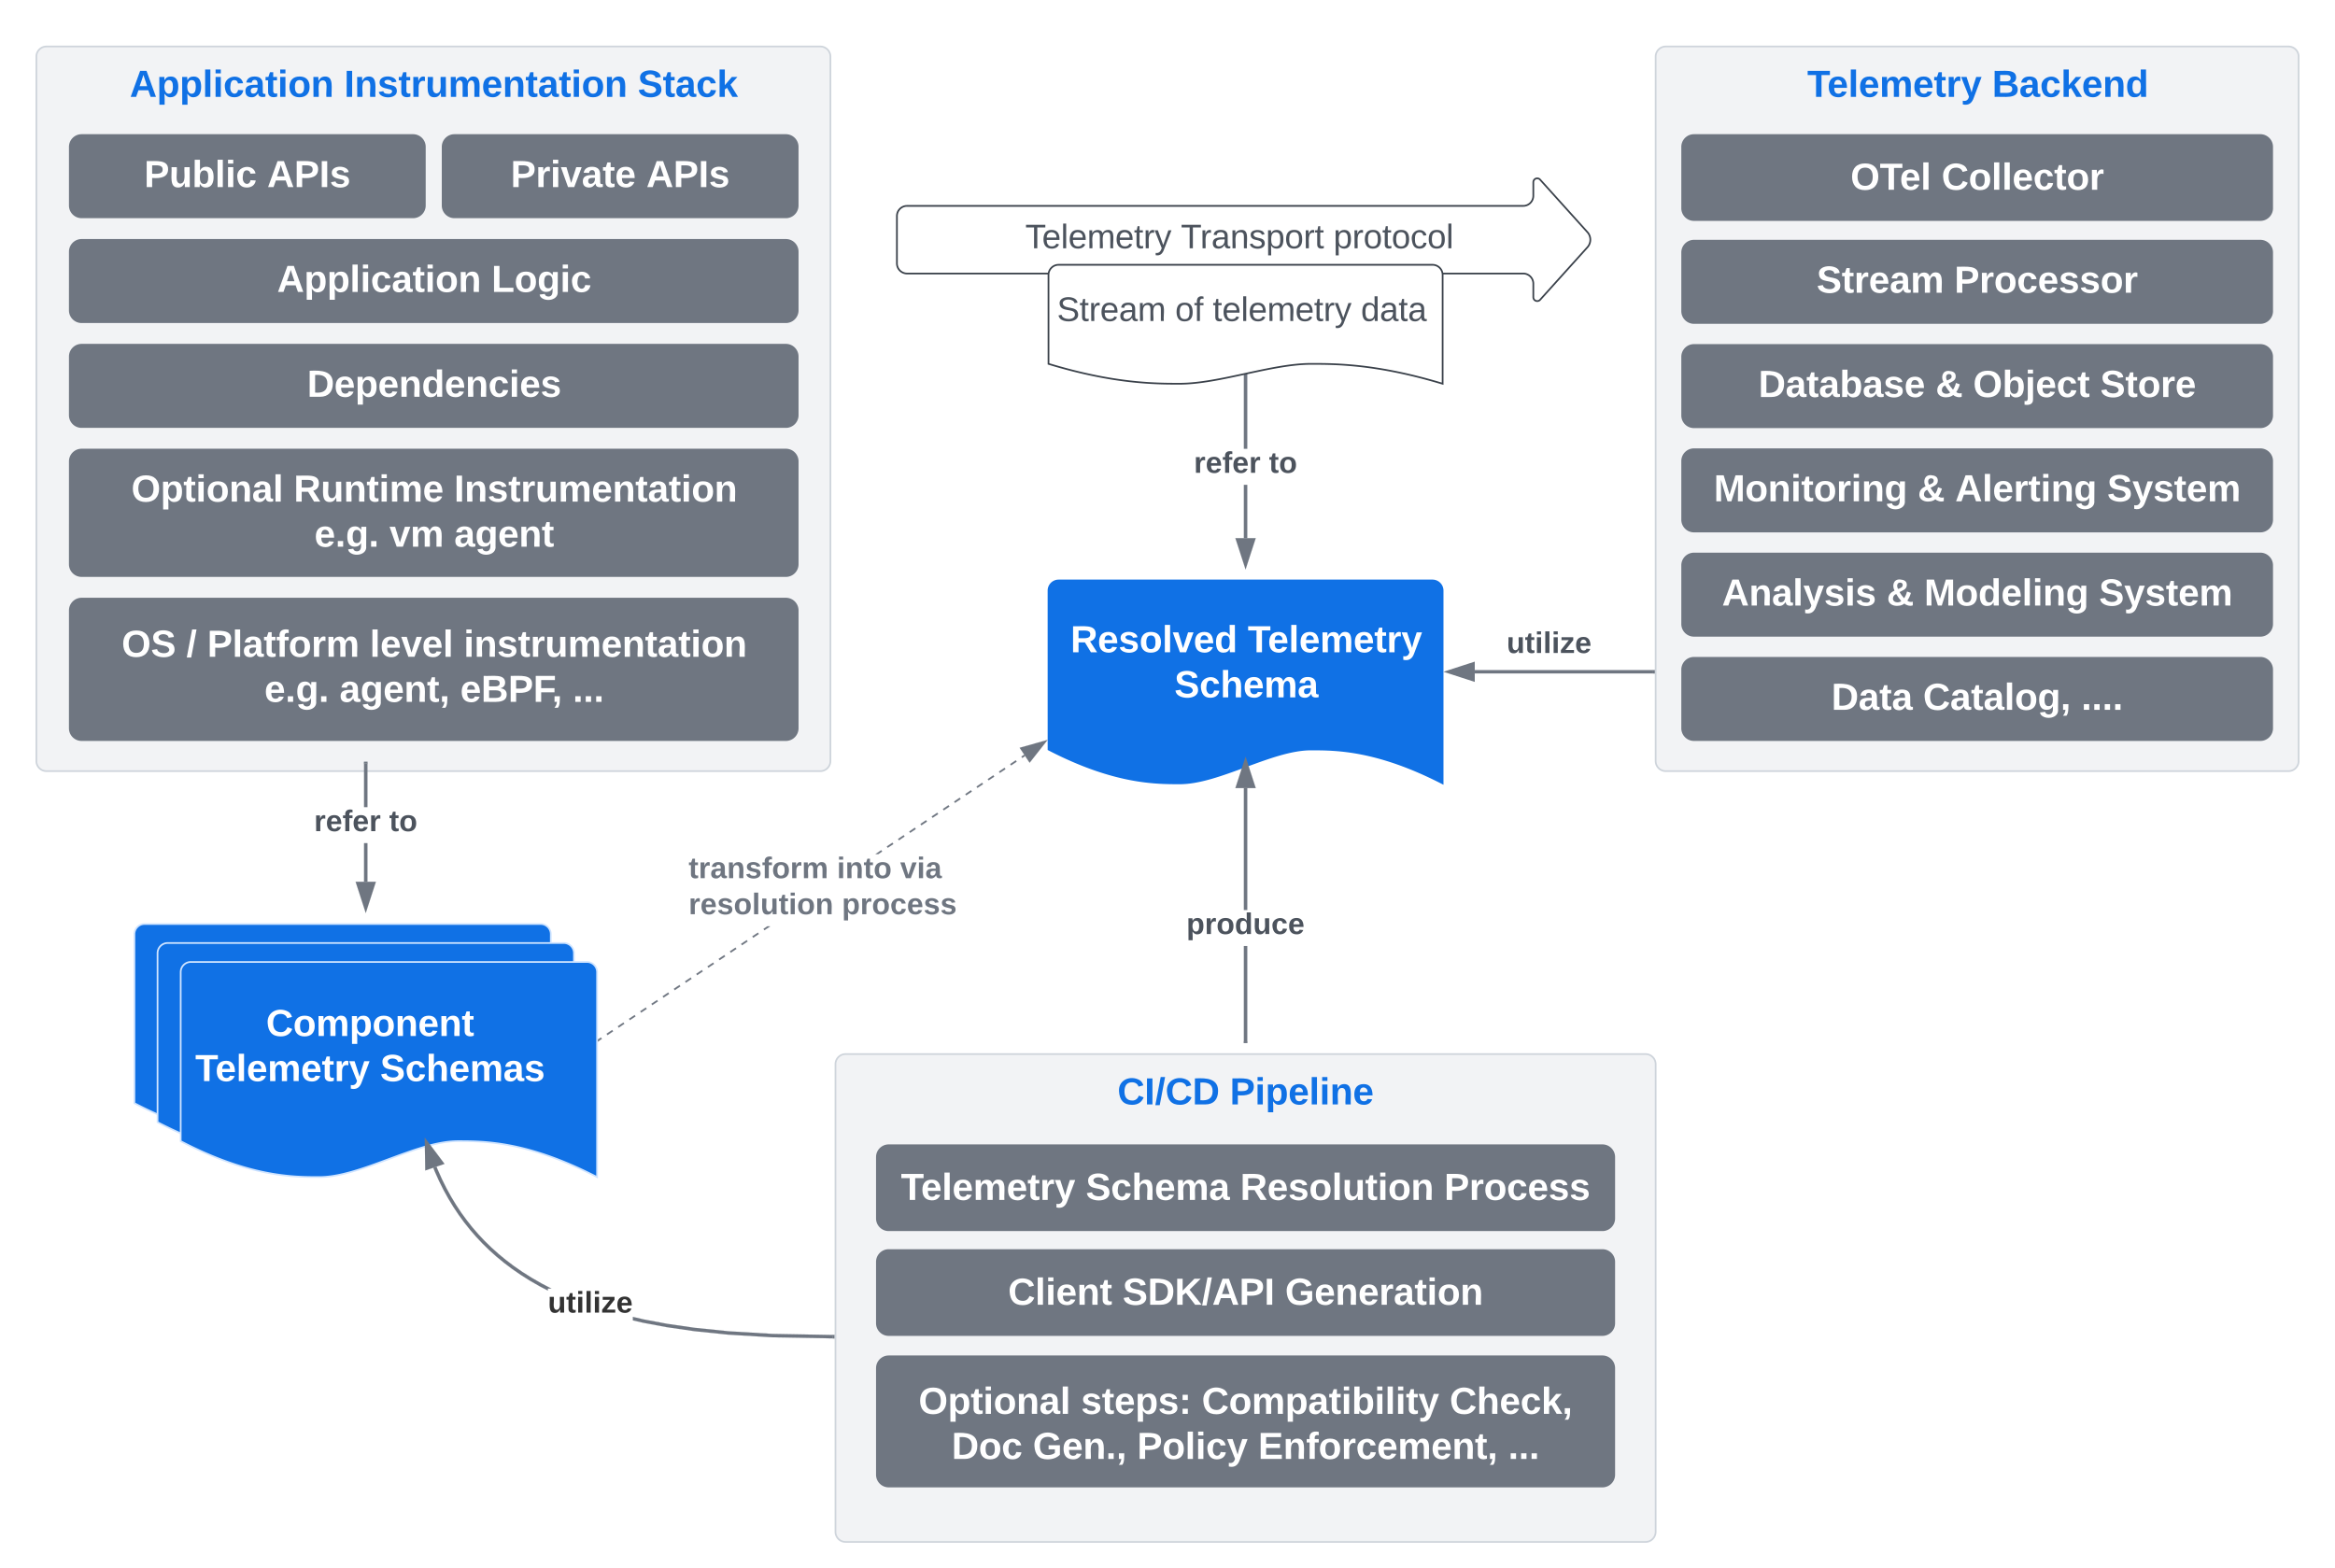 <svg xmlns="http://www.w3.org/2000/svg" xmlns:xlink="http://www.w3.org/1999/xlink" xmlns:lucid="lucid" width="1380.67" height="927.35"><g transform="translate(-30.354 -13.743)" lucid:page-tab-id="SLENg~yYSW2~"><path d="M0 0h1760v1360H0z" fill="#fff"/><g filter="url(#a)"><path d="M51.85 41.24a6 6 0 0 1 6-6h457.53a6 6 0 0 1 6 6v416.52a6 6 0 0 1-6 6H57.85a6 6 0 0 1-6-6z" stroke="#ced4db" fill="#f2f3f5"/><use xlink:href="#b" transform="matrix(1,0,0,1,63.854,47.243) translate(43.216 17.778)"/><use xlink:href="#c" transform="matrix(1,0,0,1,63.854,47.243) translate(170.006 17.778)"/><use xlink:href="#d" transform="matrix(1,0,0,1,63.854,47.243) translate(343.586 17.778)"/></g><g filter="url(#e)"><path d="M72.63 156.6a6 6 0 0 1 6-6h416.4a6 6 0 0 1 6 6v34.67a6 6 0 0 1-6 6H78.62a6 6 0 0 1-6-6z" stroke="#6f7681" stroke-width="3" fill="#6f7681"/><use xlink:href="#f" transform="matrix(1,0,0,1,84.625,162.607) translate(109.568 17.778)"/><use xlink:href="#g" transform="matrix(1,0,0,1,84.625,162.607) translate(236.358 17.778)"/></g><g filter="url(#h)"><path d="M72.63 94.6a6 6 0 0 1 6-6h195.94a6 6 0 0 1 6 6v34.67a6 6 0 0 1-6 6H78.63a6 6 0 0 1-6-6z" stroke="#6f7681" stroke-width="3" fill="#6f7681"/><use xlink:href="#i" transform="matrix(1,0,0,1,84.625,100.607) translate(30.981 17.778)"/><use xlink:href="#j" transform="matrix(1,0,0,1,84.625,100.607) translate(103.698 17.778)"/></g><g filter="url(#h)"><path d="M293.08 94.6a6 6 0 0 1 6-6h195.94a6 6 0 0 1 6 6v34.67a6 6 0 0 1-6 6H299.08a6 6 0 0 1-6-6z" stroke="#6f7681" stroke-width="3" fill="#6f7681"/><use xlink:href="#k" transform="matrix(1,0,0,1,305.078,100.607) translate(27.247 17.778)"/><use xlink:href="#j" transform="matrix(1,0,0,1,305.078,100.607) translate(107.432 17.778)"/></g><g filter="url(#e)"><path d="M72.63 218.6a6 6 0 0 1 6-6h416.4a6 6 0 0 1 6 6v34.67a6 6 0 0 1-6 6H78.62a6 6 0 0 1-6-6z" stroke="#6f7681" stroke-width="3" fill="#6f7681"/><use xlink:href="#l" transform="matrix(1,0,0,1,84.625,224.607) translate(127.346 17.778)"/></g><g filter="url(#m)"><path d="M72.63 280.6a6 6 0 0 1 6-6h416.4a6 6 0 0 1 6 6v60.8a6 6 0 0 1-6 6H78.62a6 6 0 0 1-6-6z" stroke="#6f7681" stroke-width="3" fill="#6f7681"/><use xlink:href="#n" transform="matrix(1,0,0,1,84.625,286.607) translate(23.364 17.778)"/><use xlink:href="#o" transform="matrix(1,0,0,1,84.625,286.607) translate(119.414 17.778)"/><use xlink:href="#p" transform="matrix(1,0,0,1,84.625,286.607) translate(214.228 17.778)"/><use xlink:href="#q" transform="matrix(1,0,0,1,84.625,286.607) translate(131.636 44.444)"/><use xlink:href="#r" transform="matrix(1,0,0,1,84.625,286.607) translate(176.019 44.444)"/><use xlink:href="#s" transform="matrix(1,0,0,1,84.625,286.607) translate(214.29 44.444)"/></g><g filter="url(#t)"><path d="M72.63 368.74a6 6 0 0 1 6-6h416.4a6 6 0 0 1 6 6v69.67a6 6 0 0 1-6 6H78.62a6 6 0 0 1-6-6z" stroke="#6f7681" stroke-width="3" fill="#6f7681"/><use xlink:href="#u" transform="matrix(1,0,0,1,84.625,374.741) translate(17.654 21.403)"/><use xlink:href="#v" transform="matrix(1,0,0,1,84.625,374.741) translate(55.926 21.403)"/><use xlink:href="#w" transform="matrix(1,0,0,1,84.625,374.741) translate(68.272 21.403)"/><use xlink:href="#x" transform="matrix(1,0,0,1,84.625,374.741) translate(164.383 21.403)"/><use xlink:href="#y" transform="matrix(1,0,0,1,84.625,374.741) translate(219.938 21.403)"/><use xlink:href="#z" transform="matrix(1,0,0,1,84.625,374.741) translate(102.068 48.069)"/><use xlink:href="#A" transform="matrix(1,0,0,1,84.625,374.741) translate(146.451 48.069)"/><use xlink:href="#B" transform="matrix(1,0,0,1,84.625,374.741) translate(217.87 48.069)"/><use xlink:href="#C" transform="matrix(1,0,0,1,84.625,374.741) translate(284.414 48.069)"/></g><g filter="url(#D)"><path d="M650.32 357a6 6 0 0 1 6-6h221.05a6 6 0 0 1 6 6v114c-38.92-20.04-63.16-20.04-77.84-20.04-23.3 0-54.3 20.04-77.6 20.04-14.45 0-38.92 0-77.6-20.04z" stroke="#1071e5" fill="#1071e5"/><use xlink:href="#E" transform="matrix(1,0,0,1,655.324,356) translate(8.049 37.465)"/><use xlink:href="#F" transform="matrix(1,0,0,1,655.324,356) translate(112.802 37.465)"/><use xlink:href="#G" transform="matrix(1,0,0,1,655.324,356) translate(69.438 64.132)"/></g><g filter="url(#H)"><path d="M1009.33 41.24a6 6 0 0 1 6-6h368.2a6 6 0 0 1 6 6v416.52a6 6 0 0 1-6 6h-368.2a6 6 0 0 1-6-6z" stroke="#ced4db" fill="#f2f3f5"/><use xlink:href="#I" transform="matrix(1,0,0,1,1021.332,47.243) translate(77.636 17.778)"/><use xlink:href="#J" transform="matrix(1,0,0,1,1021.332,47.243) translate(186.957 17.778)"/></g><path d="M767.85 629.58h-2V573.2h2zm0-77.7h-2v-72.1h2z" stroke="#6f7681" stroke-width=".05" fill="#6f7681"/><path d="M767.85 630.58h-2v-1.03h2z" fill="#6f7681"/><path d="M767.87 630.6h-2.05v-1.08h2.05zm-2-1.02v.97h1.95v-.97z" stroke="#6f7681" stroke-width=".05" fill="#6f7681"/><path d="M771.48 478.78h-9.27l4.65-14.26z" fill="#6f7681"/><path d="M772.86 479.78h-12.03l6.02-18.5zm-9.27-2h6.5l-3.25-10.03z" stroke="#6f7681" stroke-width=".05" fill="#6f7681"/><use xlink:href="#K" transform="matrix(1,0,0,1,731.883,551.869) translate(0 14.222)"/><g filter="url(#L)"><path d="M1026 94.6a6 6 0 0 1 6-6h334.87a6 6 0 0 1 6 6v36.27a6 6 0 0 1-6 6H1032a6 6 0 0 1-6-6z" stroke="#6f7681" stroke-width="3" fill="#6f7681"/><use xlink:href="#M" transform="matrix(1,0,0,1,1037.986,100.607) translate(86.562 19.34)"/><use xlink:href="#N" transform="matrix(1,0,0,1,1037.986,100.607) translate(140.389 19.34)"/></g><g filter="url(#O)"><path d="M1026 157.07a6 6 0 0 1 6-6h334.87a6 6 0 0 1 6 6v34.67a6 6 0 0 1-6 6H1032a6 6 0 0 1-6-6z" stroke="#6f7681" stroke-width="3" fill="#6f7681"/><use xlink:href="#P" transform="matrix(1,0,0,1,1037.986,163.073) translate(66.531 17.778)"/><use xlink:href="#Q" transform="matrix(1,0,0,1,1037.986,163.073) translate(147.951 17.778)"/></g><g filter="url(#O)"><path d="M1026 218.74a6 6 0 0 1 6-6h334.87a6 6 0 0 1 6 6v34.67a6 6 0 0 1-6 6H1032a6 6 0 0 1-6-6z" stroke="#6f7681" stroke-width="3" fill="#6f7681"/><use xlink:href="#R" transform="matrix(1,0,0,1,1037.986,224.74) translate(32.117 17.778)"/><use xlink:href="#S" transform="matrix(1,0,0,1,1037.986,224.74) translate(136.87 17.778)"/><use xlink:href="#T" transform="matrix(1,0,0,1,1037.986,224.74) translate(159.031 17.778)"/><use xlink:href="#U" transform="matrix(1,0,0,1,1037.986,224.74) translate(234.216 17.778)"/></g><g filter="url(#O)"><path d="M1026 280.4a6 6 0 0 1 6-6h334.87a6 6 0 0 1 6 6v34.67a6 6 0 0 1-6 6H1032a6 6 0 0 1-6-6z" stroke="#6f7681" stroke-width="3" fill="#6f7681"/><use xlink:href="#V" transform="matrix(1,0,0,1,1037.986,286.406) translate(5.728 17.778)"/><use xlink:href="#S" transform="matrix(1,0,0,1,1037.986,286.406) translate(126.284 17.778)"/><use xlink:href="#W" transform="matrix(1,0,0,1,1037.986,286.406) translate(148.444 17.778)"/><use xlink:href="#X" transform="matrix(1,0,0,1,1037.986,286.406) translate(238.321 17.778)"/></g><g filter="url(#O)"><path d="M1026 342.07a6 6 0 0 1 6-6h334.87a6 6 0 0 1 6 6v34.67a6 6 0 0 1-6 6H1032a6 6 0 0 1-6-6z" stroke="#6f7681" stroke-width="3" fill="#6f7681"/><use xlink:href="#Y" transform="matrix(1,0,0,1,1037.986,348.073) translate(10.543 17.778)"/><use xlink:href="#S" transform="matrix(1,0,0,1,1037.986,348.073) translate(107.951 17.778)"/><use xlink:href="#Z" transform="matrix(1,0,0,1,1037.986,348.073) translate(130.111 17.778)"/><use xlink:href="#X" transform="matrix(1,0,0,1,1037.986,348.073) translate(233.506 17.778)"/></g><g filter="url(#O)"><path d="M1026 403.74a6 6 0 0 1 6-6h334.87a6 6 0 0 1 6 6v34.67a6 6 0 0 1-6 6H1032a6 6 0 0 1-6-6z" stroke="#6f7681" stroke-width="3" fill="#6f7681"/><use xlink:href="#aa" transform="matrix(1,0,0,1,1037.986,409.74) translate(75.265 17.778)"/><use xlink:href="#ab" transform="matrix(1,0,0,1,1037.986,409.74) translate(129.463 17.778)"/><use xlink:href="#ac" transform="matrix(1,0,0,1,1037.986,409.74) translate(223.043 17.778)"/></g><path d="M767.85 332h-2v-31.54h2zm0-52.87h-2V230.1h2z" stroke="#6f7681" stroke-width=".05" fill="#6f7681"/><path d="M767.85 230.12h-2v-.83l2-.4z" fill="#6f7681"/><path d="M767.87 230.15h-2.05v-.88l2.05-.4zm-2-.84v.8h1.95v-1.17z" stroke="#6f7681" stroke-width=".05" fill="#6f7681"/><path d="M766.85 347.26L762.2 333h9.28z" fill="#6f7681"/><path d="M766.85 350.5l-6.02-18.5h12.03zM763.6 334l3.25 10.03L770.1 334z" stroke="#6f7681" stroke-width=".05" fill="#6f7681"/><use xlink:href="#ad" transform="matrix(1,0,0,1,736.303,279.131) translate(0 14.222)"/><use xlink:href="#ae" transform="matrix(1,0,0,1,736.303,279.131) translate(44.395 14.222)"/><path d="M1007.83 411H902.37" stroke="#6f7681" stroke-width="2" fill="none"/><path d="M1008.83 412h-1.02v-2h1.03z" stroke="#6f7681" stroke-width=".05" fill="#6f7681"/><path d="M887.1 411l14.27-4.63v9.26z" stroke="#6f7681" stroke-width="2" fill="#6f7681"/><use xlink:href="#af" transform="matrix(1,0,0,1,921.214,385.667) translate(0 14.222)"/><g filter="url(#ag)"><path d="M109.84 560.18a6 6 0 0 1 6-6h234.2a6 6 0 0 1 6 6v121.2c-41.1-21.25-66.72-21.25-82.23-21.25-24.6 0-57.35 21.25-81.97 21.25-15.27 0-41.12 0-82-21.25z" stroke="#cfe4ff" fill="#1071e5"/><path d="M123.52 571.4a6 6 0 0 1 6-6h234.2a6 6 0 0 1 6 6v121.2c-41.12-21.24-66.72-21.24-82.23-21.24-24.63 0-57.38 21.24-82 21.24-15.26 0-41.1 0-81.98-21.24z" stroke="#cfe4ff" fill="#1071e5"/><path d="M137.2 582.62a6 6 0 0 1 6-6h234.2a6 6 0 0 1 6 6v121.2c-41.12-21.24-66.72-21.24-82.23-21.24-24.62 0-57.37 21.24-82 21.24-15.25 0-41.1 0-81.97-21.24z" stroke="#cfe4ff" fill="#1071e5"/><use xlink:href="#ah" transform="matrix(1,0,0,1,142.197,581.624) translate(45.488 38.778)"/><use xlink:href="#ai" transform="matrix(1,0,0,1,142.197,581.624) translate(3.605 65.444)"/><use xlink:href="#aj" transform="matrix(1,0,0,1,142.197,581.624) translate(112.926 65.444)"/></g><path d="M247.62 535.17h-2v-22.8h2zm0-44.13h-2v-25.78h2z" stroke="#6f7681" stroke-width=".05" fill="#6f7681"/><path d="M247.62 465.28h-2v-1.02h2z" fill="#6f7681"/><path d="M247.64 465.3h-2.05v-1.07h2.04zm-2-1.02v.98h1.95v-.98z" stroke="#6f7681" stroke-width=".05" fill="#6f7681"/><path d="M246.62 550.44l-4.64-14.27h9.28z" fill="#6f7681"/><path d="M246.62 553.68l-6-18.5h12zm-3.26-16.5l3.26 10.02 3.26-10.03z" stroke="#6f7681" stroke-width=".05" fill="#6f7681"/><use xlink:href="#ad" transform="matrix(1,0,0,1,216.076,491.044) translate(0 14.222)"/><use xlink:href="#ae" transform="matrix(1,0,0,1,216.076,491.044) translate(44.395 14.222)"/><path d="M411 794l13.77 2.58 16.32 2.37 20 2.05 26 1.56 35.78.65-.04 2-35.82-.64-26.1-1.57-20.07-2.06-16.4-2.38-13.85-2.6-6.02-1.4v-2.06zm-121.83-88.54l2.53 5.65 2.66 5.35 2.8 5.06 2.93 4.84 3.06 4.6 3.23 4.42 3.37 4.26 3.56 4.1 3.74 3.97 3.94 3.83 4.18 3.75 4.43 3.64 4.7 3.56 5.04 3.48 5.4 3.4 5.8 3.34 5.86 3.05h-2.1v1.16l-4.72-2.45-5.88-3.38-5.46-3.45-5.1-3.52-4.77-3.6-4.5-3.7-4.23-3.8-4-3.9-3.8-4.04-3.6-4.16-3.44-4.32-3.28-4.5-3.12-4.67-2.98-4.9-2.83-5.12-2.7-5.42-2.57-5.72-.76-1.9 1.86-.75z" stroke="#6f7681" stroke-width=".05" fill="#6f7681"/><path d="M291.56 701.52l-8.77 3-.26-15z" fill="#6f7681"/><path d="M293.2 702.02l-11.4 3.9-.3-19.45zm-9.43 1.12l6.16-2.12-6.33-8.43z" stroke="#6f7681" stroke-width=".05" fill="#6f7681"/><path d="M523.86 803.23v2l-1.04-.02.03-2z" fill="#6f7681"/><path d="M523.9 803.2v2.06l-1.1-.02.03-2.05zm-1.06 2h1v-1.95h-.96z" stroke="#6f7681" stroke-width=".05" fill="#6f7681"/><use xlink:href="#ak" transform="matrix(1,0,0,1,354.308,775.748) translate(0 14.222)"/><path d="M386.25 628.1l-1.66 1.1-.56-.83 1.65-1.1zm6.63-4.44l-3.32 2.22-.55-.83 3.32-2.22zm6.63-4.43l-3.3 2.22-.56-.83 3.3-2.22zm6.63-4.43l-3.3 2.22-.57-.84 3.32-2.2zm6.63-4.43l-3.3 2.2-.57-.82 3.3-2.2zm6.63-4.44l-3.32 2.22-.56-.83 3.32-2.22zm6.62-4.43l-3.3 2.22-.57-.83 3.3-2.23zm6.63-4.43l-3.3 2.22-.57-.84 3.3-2.22zm6.63-4.43l-3.32 2.22-.55-.84 3.32-2.2zm6.63-4.43l-3.3 2.22-.56-.83 3.3-2.22zm6.64-4.42l-3.32 2.2-.56-.82 3.32-2.2zm6.62-4.44l-3.3 2.22-.57-.83 3.3-2.22zm6.63-4.43l-3.32 2.23-.56-.83 3.32-2.22zm6.62-4.42l-3.3 2.22-.57-.84 3.3-2.2zm6.63-4.43l-3.3 2.2-.57-.82 3.3-2.2zm6.63-4.43l-3.32 2.2-.55-.82 2.25-1.5h1.55zm66.3-44.32l-2.3 1.53h-1.48l-.1-.15 3.3-2.2zm6.62-4.43l-3.32 2.2-.56-.82 3.32-2.22zm6.62-4.44l-3.3 2.22-.57-.83 3.32-2.22zm6.63-4.43l-3.3 2.22-.57-.83 3.32-2.23zm6.63-4.43l-3.3 2.22-.57-.85 3.32-2.2zm6.63-4.43l-3.3 2.2-.56-.82 3.3-2.2zm6.64-4.43l-3.32 2.22-.55-.83 3.3-2.23zm6.63-4.43l-3.32 2.22-.55-.84 3.3-2.22zm6.63-4.43l-3.32 2.22-.55-.83 3.3-2.22zm6.62-4.43l-3.3 2.23-.57-.83 3.32-2.22zm6.63-4.42l-3.3 2.2-.57-.82 3.32-2.2zm6.63-4.43l-3.3 2.2-.57-.82 3.33-2.22zm6.63-4.44l-3.3 2.23-.56-.83 3.32-2.22zm4.98-3.3l-1.65 1.1-.56-.83 1.66-1.1z" stroke="#6f7681" stroke-width=".05" fill="#6f7681"/><path d="M384.6 629.2l-.7.47v-1.2l.15-.1z" fill="#6f7681"/><path d="M384.64 629.2l-.77.5v-1.25l.18-.12zm-.72-.72v1.14l.65-.43-.53-.8z" stroke="#6f7681" stroke-width=".05" fill="#6f7681"/><path d="M639.2 463.95l-5.16-7.7 14.44-4.08z" fill="#6f7681"/><path d="M639.16 464.8l-5.9-8.85 16.56-4.68zm-4.32-8.26l4.4 6.56 7.9-10.03z" stroke="#6f7681" stroke-width=".05" fill="#6f7681"/><use xlink:href="#al" transform="matrix(1,0,0,1,437.527,518.834) translate(0 14.222)"/><use xlink:href="#am" transform="matrix(1,0,0,1,437.527,518.834) translate(87.704 14.222)"/><use xlink:href="#an" transform="matrix(1,0,0,1,437.527,518.834) translate(125.086 14.222)"/><use xlink:href="#ao" transform="matrix(1,0,0,1,437.527,518.834) translate(0 35.556)"/><use xlink:href="#ap" transform="matrix(1,0,0,1,437.527,518.834) translate(90.617 35.556)"/><g filter="url(#aq)"><path d="M524.36 637.08a6 6 0 0 1 6-6h472.97a6 6 0 0 1 6 6v276.5a6 6 0 0 1-6 6H530.36a6 6 0 0 1-6-6z" stroke="#ced4db" fill="#f2f3f5"/><use xlink:href="#ar" transform="matrix(1,0,0,1,536.36,643.076) translate(154.728 17.778)"/><use xlink:href="#as" transform="matrix(1,0,0,1,536.36,643.076) translate(221.21 17.778)"/></g><g filter="url(#at)"><path d="M549.85 692a6 6 0 0 1 6-6h422a6 6 0 0 1 6 6v36.26a6 6 0 0 1-6 6h-422a6 6 0 0 1-6-6z" stroke="#6f7681" stroke-width="3" fill="#6f7681"/><use xlink:href="#au" transform="matrix(1,0,0,1,561.851,698) translate(1.204 19.34)"/><use xlink:href="#av" transform="matrix(1,0,0,1,561.851,698) translate(110.525 19.34)"/><use xlink:href="#aw" transform="matrix(1,0,0,1,561.851,698) translate(201.821 19.34)"/><use xlink:href="#ax" transform="matrix(1,0,0,1,561.851,698) translate(322.438 19.34)"/></g><g filter="url(#ay)"><path d="M549.85 816.82a6 6 0 0 1 6-6h422a6 6 0 0 1 6 6v63a6 6 0 0 1-6 6h-422a6 6 0 0 1-6-6z" stroke="#6f7681" stroke-width="3" fill="#6f7681"/><use xlink:href="#az" transform="matrix(1,0,0,1,561.851,822.819) translate(11.636 21.028)"/><use xlink:href="#aA" transform="matrix(1,0,0,1,561.851,822.819) translate(107.685 21.028)"/><use xlink:href="#aB" transform="matrix(1,0,0,1,561.851,822.819) translate(179.105 21.028)"/><use xlink:href="#aC" transform="matrix(1,0,0,1,561.851,822.819) translate(325.648 21.028)"/><use xlink:href="#aD" transform="matrix(1,0,0,1,561.851,822.819) translate(31.204 47.694)"/><use xlink:href="#aE" transform="matrix(1,0,0,1,561.851,822.819) translate(79.228 47.694)"/><use xlink:href="#aF" transform="matrix(1,0,0,1,561.851,822.819) translate(140.895 47.694)"/><use xlink:href="#aG" transform="matrix(1,0,0,1,561.851,822.819) translate(212.438 47.694)"/><use xlink:href="#C" transform="matrix(1,0,0,1,561.851,822.819) translate(360.278 47.694)"/></g><g filter="url(#at)"><path d="M549.85 753.98a6 6 0 0 1 6-6h422a6 6 0 0 1 6 6v36.26a6 6 0 0 1-6 6h-422a6 6 0 0 1-6-6z" stroke="#6f7681" stroke-width="3" fill="#6f7681"/><use xlink:href="#aH" transform="matrix(1,0,0,1,561.851,759.978) translate(64.568 19.34)"/><use xlink:href="#aI" transform="matrix(1,0,0,1,561.851,759.978) translate(132.284 19.34)"/><use xlink:href="#aJ" transform="matrix(1,0,0,1,561.851,759.978) translate(228.395 19.34)"/></g><g filter="url(#aK)"><path d="M560.7 135.5a6 6 0 0 1 6-6H931a6 6 0 0 0 6-6v-8a2.3 2.3 0 0 1 4-1.54l28 31.08a6.67 6.67 0 0 1 0 8.92l-28 31.08a2.3 2.3 0 0 1-4-1.54v-8a6 6 0 0 0-6-6H566.7a6 6 0 0 1-6-6z" stroke="#3a414a" fill="#fff"/><use xlink:href="#aL" transform="matrix(1,0,0,1,565.692,114.5) translate(70.889 40.062)"/><use xlink:href="#aM" transform="matrix(1,0,0,1,565.692,114.5) translate(162.889 40.062)"/><use xlink:href="#aN" transform="matrix(1,0,0,1,565.692,114.5) translate(253.111 40.062)"/></g><g filter="url(#aO)"><path d="M650.32 170.33a6 6 0 0 1 6-6h221.05a6 6 0 0 1 6 6v64.34c-38.92-11.75-63.16-11.75-77.84-11.75-23.3 0-54.3 11.75-77.6 11.75-14.45 0-38.92 0-77.6-11.75z" stroke="#3a414a" fill="#fff"/><use xlink:href="#aP" transform="matrix(1,0,0,1,655.324,169.333) translate(0 28.25)"/><use xlink:href="#aQ" transform="matrix(1,0,0,1,655.324,169.333) translate(69.889 28.25)"/><use xlink:href="#aR" transform="matrix(1,0,0,1,655.324,169.333) translate(92.111 28.25)"/><use xlink:href="#aS" transform="matrix(1,0,0,1,655.324,169.333) translate(179.722 28.25)"/></g><defs><path fill="#1071e5" d="M199 0l-22-63H83L61 0H9l90-248h61L250 0h-51zm-33-102l-36-108c-10 38-24 72-36 108h72" id="aT"/><path fill="#1071e5" d="M135-194c53 0 70 44 70 98 0 56-19 98-73 100-31 1-45-17-59-34 3 33 2 69 2 105H25l-1-265h48c2 10 0 23 3 31 11-24 29-35 60-35zM114-30c33 0 39-31 40-66 0-38-9-64-40-64-56 0-55 130 0 130" id="aU"/><path fill="#1071e5" d="M25 0v-261h50V0H25" id="aV"/><path fill="#1071e5" d="M25-224v-37h50v37H25zM25 0v-190h50V0H25" id="aW"/><path fill="#1071e5" d="M190-63c-7 42-38 67-86 67-59 0-84-38-90-98-12-110 154-137 174-36l-49 2c-2-19-15-32-35-32-30 0-35 28-38 64-6 74 65 87 74 30" id="aX"/><path fill="#1071e5" d="M133-34C117-15 103 5 69 4 32 3 11-16 11-54c-1-60 55-63 116-61 1-26-3-47-28-47-18 1-26 9-28 27l-52-2c7-38 36-58 82-57s74 22 75 68l1 82c-1 14 12 18 25 15v27c-30 8-71 5-69-32zm-48 3c29 0 43-24 42-57-32 0-66-3-65 30 0 17 8 27 23 27" id="aY"/><path fill="#1071e5" d="M115-3C79 11 28 4 28-45v-112H4v-33h27l15-45h31v45h36v33H77v99c-1 23 16 31 38 25v30" id="aZ"/><path fill="#1071e5" d="M110-194c64 0 96 36 96 99 0 64-35 99-97 99-61 0-95-36-95-99 0-62 34-99 96-99zm-1 164c35 0 45-28 45-65 0-40-10-65-43-65-34 0-45 26-45 65 0 36 10 65 43 65" id="ba"/><path fill="#1071e5" d="M135-194c87-1 58 113 63 194h-50c-7-57 23-157-34-157-59 0-34 97-39 157H25l-1-190h47c2 12-1 28 3 38 12-26 28-41 61-42" id="bb"/><g id="b"><use transform="matrix(0.062,0,0,0.062,0,0)" xlink:href="#aT"/><use transform="matrix(0.062,0,0,0.062,15.988,0)" xlink:href="#aU"/><use transform="matrix(0.062,0,0,0.062,29.506,0)" xlink:href="#aU"/><use transform="matrix(0.062,0,0,0.062,43.025,0)" xlink:href="#aV"/><use transform="matrix(0.062,0,0,0.062,49.198,0)" xlink:href="#aW"/><use transform="matrix(0.062,0,0,0.062,55.37,0)" xlink:href="#aX"/><use transform="matrix(0.062,0,0,0.062,67.716,0)" xlink:href="#aY"/><use transform="matrix(0.062,0,0,0.062,80.062,0)" xlink:href="#aZ"/><use transform="matrix(0.062,0,0,0.062,87.407,0)" xlink:href="#aW"/><use transform="matrix(0.062,0,0,0.062,93.58,0)" xlink:href="#ba"/><use transform="matrix(0.062,0,0,0.062,107.099,0)" xlink:href="#bb"/></g><path fill="#1071e5" d="M24 0v-248h52V0H24" id="bc"/><path fill="#1071e5" d="M137-138c1-29-70-34-71-4 15 46 118 7 119 86 1 83-164 76-172 9l43-7c4 19 20 25 44 25 33 8 57-30 24-41C81-84 22-81 20-136c-2-80 154-74 161-7" id="bd"/><path fill="#1071e5" d="M135-150c-39-12-60 13-60 57V0H25l-1-190h47c2 13-1 29 3 40 6-28 27-53 61-41v41" id="be"/><path fill="#1071e5" d="M85 4C-2 5 27-109 22-190h50c7 57-23 150 33 157 60-5 35-97 40-157h50l1 190h-47c-2-12 1-28-3-38-12 25-28 42-61 42" id="bf"/><path fill="#1071e5" d="M220-157c-53 9-28 100-34 157h-49v-107c1-27-5-49-29-50C55-147 81-57 75 0H25l-1-190h47c2 12-1 28 3 38 10-53 101-56 108 0 13-22 24-43 59-42 82 1 51 116 57 194h-49v-107c-1-25-5-48-29-50" id="bg"/><path fill="#1071e5" d="M185-48c-13 30-37 53-82 52C43 2 14-33 14-96s30-98 90-98c62 0 83 45 84 108H66c0 31 8 55 39 56 18 0 30-7 34-22zm-45-69c5-46-57-63-70-21-2 6-4 13-4 21h74" id="bh"/><g id="c"><use transform="matrix(0.062,0,0,0.062,0,0)" xlink:href="#bc"/><use transform="matrix(0.062,0,0,0.062,6.173,0)" xlink:href="#bb"/><use transform="matrix(0.062,0,0,0.062,19.691,0)" xlink:href="#bd"/><use transform="matrix(0.062,0,0,0.062,32.037,0)" xlink:href="#aZ"/><use transform="matrix(0.062,0,0,0.062,39.383,0)" xlink:href="#be"/><use transform="matrix(0.062,0,0,0.062,48.025,0)" xlink:href="#bf"/><use transform="matrix(0.062,0,0,0.062,61.543,0)" xlink:href="#bg"/><use transform="matrix(0.062,0,0,0.062,81.296,0)" xlink:href="#bh"/><use transform="matrix(0.062,0,0,0.062,93.642,0)" xlink:href="#bb"/><use transform="matrix(0.062,0,0,0.062,107.16,0)" xlink:href="#aZ"/><use transform="matrix(0.062,0,0,0.062,114.506,0)" xlink:href="#aY"/><use transform="matrix(0.062,0,0,0.062,126.852,0)" xlink:href="#aZ"/><use transform="matrix(0.062,0,0,0.062,134.198,0)" xlink:href="#aW"/><use transform="matrix(0.062,0,0,0.062,140.37,0)" xlink:href="#ba"/><use transform="matrix(0.062,0,0,0.062,153.889,0)" xlink:href="#bb"/></g><path fill="#1071e5" d="M169-182c-1-43-94-46-97-3 18 66 151 10 154 114 3 95-165 93-204 36-6-8-10-19-12-30l50-8c3 46 112 56 116 5-17-69-150-10-154-114-4-87 153-88 188-35 5 8 8 18 10 28" id="bi"/><path fill="#1071e5" d="M147 0L96-86 75-71V0H25v-261h50v150l67-79h53l-66 74L201 0h-54" id="bj"/><g id="d"><use transform="matrix(0.062,0,0,0.062,0,0)" xlink:href="#bi"/><use transform="matrix(0.062,0,0,0.062,14.815,0)" xlink:href="#aZ"/><use transform="matrix(0.062,0,0,0.062,22.16,0)" xlink:href="#aY"/><use transform="matrix(0.062,0,0,0.062,34.506,0)" xlink:href="#aX"/><use transform="matrix(0.062,0,0,0.062,46.852,0)" xlink:href="#bj"/></g><filter id="a" filterUnits="objectBoundingBox" x="-.02" y="-.01" width="1.04" height="1.05"><feOffset result="offOut" in="SourceAlpha" dy="6"/><feGaussianBlur result="blurOut" in="offOut" stdDeviation="5"/><feColorMatrix result="colorOut" in="blurOut" values="0 0 0 0 0 0 0 0 0 0 0 0 0 0 0 0 0 0 0.502 0"/><feBlend in="SourceGraphic" in2="colorOut"/></filter><path fill="#fff" d="M199 0l-22-63H83L61 0H9l90-248h61L250 0h-51zm-33-102l-36-108c-10 38-24 72-36 108h72" id="bk"/><path fill="#fff" d="M135-194c53 0 70 44 70 98 0 56-19 98-73 100-31 1-45-17-59-34 3 33 2 69 2 105H25l-1-265h48c2 10 0 23 3 31 11-24 29-35 60-35zM114-30c33 0 39-31 40-66 0-38-9-64-40-64-56 0-55 130 0 130" id="bl"/><path fill="#fff" d="M25 0v-261h50V0H25" id="bm"/><path fill="#fff" d="M25-224v-37h50v37H25zM25 0v-190h50V0H25" id="bn"/><path fill="#fff" d="M190-63c-7 42-38 67-86 67-59 0-84-38-90-98-12-110 154-137 174-36l-49 2c-2-19-15-32-35-32-30 0-35 28-38 64-6 74 65 87 74 30" id="bo"/><path fill="#fff" d="M133-34C117-15 103 5 69 4 32 3 11-16 11-54c-1-60 55-63 116-61 1-26-3-47-28-47-18 1-26 9-28 27l-52-2c7-38 36-58 82-57s74 22 75 68l1 82c-1 14 12 18 25 15v27c-30 8-71 5-69-32zm-48 3c29 0 43-24 42-57-32 0-66-3-65 30 0 17 8 27 23 27" id="bp"/><path fill="#fff" d="M115-3C79 11 28 4 28-45v-112H4v-33h27l15-45h31v45h36v33H77v99c-1 23 16 31 38 25v30" id="bq"/><path fill="#fff" d="M110-194c64 0 96 36 96 99 0 64-35 99-97 99-61 0-95-36-95-99 0-62 34-99 96-99zm-1 164c35 0 45-28 45-65 0-40-10-65-43-65-34 0-45 26-45 65 0 36 10 65 43 65" id="br"/><path fill="#fff" d="M135-194c87-1 58 113 63 194h-50c-7-57 23-157-34-157-59 0-34 97-39 157H25l-1-190h47c2 12-1 28 3 38 12-26 28-41 61-42" id="bs"/><g id="f"><use transform="matrix(0.062,0,0,0.062,0,0)" xlink:href="#bk"/><use transform="matrix(0.062,0,0,0.062,15.988,0)" xlink:href="#bl"/><use transform="matrix(0.062,0,0,0.062,29.506,0)" xlink:href="#bl"/><use transform="matrix(0.062,0,0,0.062,43.025,0)" xlink:href="#bm"/><use transform="matrix(0.062,0,0,0.062,49.198,0)" xlink:href="#bn"/><use transform="matrix(0.062,0,0,0.062,55.37,0)" xlink:href="#bo"/><use transform="matrix(0.062,0,0,0.062,67.716,0)" xlink:href="#bp"/><use transform="matrix(0.062,0,0,0.062,80.062,0)" xlink:href="#bq"/><use transform="matrix(0.062,0,0,0.062,87.407,0)" xlink:href="#bn"/><use transform="matrix(0.062,0,0,0.062,93.58,0)" xlink:href="#br"/><use transform="matrix(0.062,0,0,0.062,107.099,0)" xlink:href="#bs"/></g><path fill="#fff" d="M24 0v-248h52v208h133V0H24" id="bt"/><path fill="#fff" d="M195-6C206 82 75 100 31 46c-4-6-6-13-8-21l49-6c3 16 16 24 34 25 40 0 42-37 40-79-11 22-30 35-61 35-53 0-70-43-70-97 0-56 18-96 73-97 30 0 46 14 59 34l2-30h47zm-90-29c32 0 41-27 41-63 0-35-9-62-40-62-32 0-39 29-40 63 0 36 9 62 39 62" id="bu"/><g id="g"><use transform="matrix(0.062,0,0,0.062,0,0)" xlink:href="#bt"/><use transform="matrix(0.062,0,0,0.062,13.519,0)" xlink:href="#br"/><use transform="matrix(0.062,0,0,0.062,27.037,0)" xlink:href="#bu"/><use transform="matrix(0.062,0,0,0.062,40.556,0)" xlink:href="#bn"/><use transform="matrix(0.062,0,0,0.062,46.728,0)" xlink:href="#bo"/></g><filter id="e" filterUnits="objectBoundingBox" x="-.02" y="-.09" width="1.05" height="1.43"><feOffset result="offOut" in="SourceAlpha" dy="6"/><feGaussianBlur result="blurOut" in="offOut" stdDeviation="5"/><feColorMatrix result="colorOut" in="blurOut" values="0 0 0 0 0 0 0 0 0 0 0 0 0 0 0 0 0 0 0.502 0"/><feBlend in="SourceGraphic" in2="colorOut"/></filter><path fill="#fff" d="M24-248c93 1 206-16 204 79-1 75-69 88-152 82V0H24v-248zm52 121c47 0 100 7 100-41 0-47-54-39-100-39v80" id="bv"/><path fill="#fff" d="M85 4C-2 5 27-109 22-190h50c7 57-23 150 33 157 60-5 35-97 40-157h50l1 190h-47c-2-12 1-28-3-38-12 25-28 42-61 42" id="bw"/><path fill="#fff" d="M135-194c52 0 70 43 70 98 0 56-19 99-73 100-30 1-46-15-58-35L72 0H24l1-261h50v104c11-23 29-37 60-37zM114-30c31 0 40-27 40-66 0-37-7-63-39-63s-41 28-41 65c0 36 8 64 40 64" id="bx"/><g id="i"><use transform="matrix(0.062,0,0,0.062,0,0)" xlink:href="#bv"/><use transform="matrix(0.062,0,0,0.062,14.815,0)" xlink:href="#bw"/><use transform="matrix(0.062,0,0,0.062,28.333,0)" xlink:href="#bx"/><use transform="matrix(0.062,0,0,0.062,41.852,0)" xlink:href="#bm"/><use transform="matrix(0.062,0,0,0.062,48.025,0)" xlink:href="#bn"/><use transform="matrix(0.062,0,0,0.062,54.198,0)" xlink:href="#bo"/></g><path fill="#fff" d="M24 0v-248h52V0H24" id="by"/><path fill="#fff" d="M137-138c1-29-70-34-71-4 15 46 118 7 119 86 1 83-164 76-172 9l43-7c4 19 20 25 44 25 33 8 57-30 24-41C81-84 22-81 20-136c-2-80 154-74 161-7" id="bz"/><g id="j"><use transform="matrix(0.062,0,0,0.062,0,0)" xlink:href="#bk"/><use transform="matrix(0.062,0,0,0.062,15.988,0)" xlink:href="#bv"/><use transform="matrix(0.062,0,0,0.062,30.802,0)" xlink:href="#by"/><use transform="matrix(0.062,0,0,0.062,36.975,0)" xlink:href="#bz"/></g><filter id="h" filterUnits="objectBoundingBox" x="-.05" y="-.09" width="1.1" height="1.43"><feOffset result="offOut" in="SourceAlpha" dy="6"/><feGaussianBlur result="blurOut" in="offOut" stdDeviation="5"/><feColorMatrix result="colorOut" in="blurOut" values="0 0 0 0 0 0 0 0 0 0 0 0 0 0 0 0 0 0 0.502 0"/><feBlend in="SourceGraphic" in2="colorOut"/></filter><path fill="#fff" d="M135-150c-39-12-60 13-60 57V0H25l-1-190h47c2 13-1 29 3 40 6-28 27-53 61-41v41" id="bA"/><path fill="#fff" d="M128 0H69L1-190h53L99-40l48-150h52" id="bB"/><path fill="#fff" d="M185-48c-13 30-37 53-82 52C43 2 14-33 14-96s30-98 90-98c62 0 83 45 84 108H66c0 31 8 55 39 56 18 0 30-7 34-22zm-45-69c5-46-57-63-70-21-2 6-4 13-4 21h74" id="bC"/><g id="k"><use transform="matrix(0.062,0,0,0.062,0,0)" xlink:href="#bv"/><use transform="matrix(0.062,0,0,0.062,14.815,0)" xlink:href="#bA"/><use transform="matrix(0.062,0,0,0.062,23.457,0)" xlink:href="#bn"/><use transform="matrix(0.062,0,0,0.062,29.63,0)" xlink:href="#bB"/><use transform="matrix(0.062,0,0,0.062,41.975,0)" xlink:href="#bp"/><use transform="matrix(0.062,0,0,0.062,54.321,0)" xlink:href="#bq"/><use transform="matrix(0.062,0,0,0.062,61.667,0)" xlink:href="#bC"/></g><path fill="#fff" d="M24-248c120-7 223 5 221 122C244-46 201 0 124 0H24v-248zM76-40c74 7 117-18 117-86 0-67-45-88-117-82v168" id="bD"/><path fill="#fff" d="M88-194c31-1 46 15 58 34l-1-101h50l1 261h-48c-2-10 0-23-3-31C134-8 116 4 84 4 32 4 16-41 15-95c0-56 19-97 73-99zm17 164c33 0 40-30 41-66 1-37-9-64-41-64s-38 30-39 65c0 43 13 65 39 65" id="bE"/><g id="l"><use transform="matrix(0.062,0,0,0.062,0,0)" xlink:href="#bD"/><use transform="matrix(0.062,0,0,0.062,15.988,0)" xlink:href="#bC"/><use transform="matrix(0.062,0,0,0.062,28.333,0)" xlink:href="#bl"/><use transform="matrix(0.062,0,0,0.062,41.852,0)" xlink:href="#bC"/><use transform="matrix(0.062,0,0,0.062,54.198,0)" xlink:href="#bs"/><use transform="matrix(0.062,0,0,0.062,67.716,0)" xlink:href="#bE"/><use transform="matrix(0.062,0,0,0.062,81.235,0)" xlink:href="#bC"/><use transform="matrix(0.062,0,0,0.062,93.58,0)" xlink:href="#bs"/><use transform="matrix(0.062,0,0,0.062,107.099,0)" xlink:href="#bo"/><use transform="matrix(0.062,0,0,0.062,119.444,0)" xlink:href="#bn"/><use transform="matrix(0.062,0,0,0.062,125.617,0)" xlink:href="#bC"/><use transform="matrix(0.062,0,0,0.062,137.963,0)" xlink:href="#bz"/></g><path fill="#fff" d="M140-251c80 0 125 45 125 126S219 4 139 4C58 4 15-44 15-125s44-126 125-126zm-1 214c52 0 73-35 73-88 0-50-21-86-72-86-52 0-73 35-73 86s22 88 72 88" id="bF"/><g id="n"><use transform="matrix(0.062,0,0,0.062,0,0)" xlink:href="#bF"/><use transform="matrix(0.062,0,0,0.062,17.284,0)" xlink:href="#bl"/><use transform="matrix(0.062,0,0,0.062,30.802,0)" xlink:href="#bq"/><use transform="matrix(0.062,0,0,0.062,38.148,0)" xlink:href="#bn"/><use transform="matrix(0.062,0,0,0.062,44.321,0)" xlink:href="#br"/><use transform="matrix(0.062,0,0,0.062,57.84,0)" xlink:href="#bs"/><use transform="matrix(0.062,0,0,0.062,71.358,0)" xlink:href="#bp"/><use transform="matrix(0.062,0,0,0.062,83.704,0)" xlink:href="#bm"/></g><path fill="#fff" d="M240-174c0 40-23 61-54 70L253 0h-59l-57-94H76V0H24v-248c93 4 217-23 216 74zM76-134c48-2 112 12 112-38 0-48-66-32-112-35v73" id="bG"/><path fill="#fff" d="M220-157c-53 9-28 100-34 157h-49v-107c1-27-5-49-29-50C55-147 81-57 75 0H25l-1-190h47c2 12-1 28 3 38 10-53 101-56 108 0 13-22 24-43 59-42 82 1 51 116 57 194h-49v-107c-1-25-5-48-29-50" id="bH"/><g id="o"><use transform="matrix(0.062,0,0,0.062,0,0)" xlink:href="#bG"/><use transform="matrix(0.062,0,0,0.062,15.988,0)" xlink:href="#bw"/><use transform="matrix(0.062,0,0,0.062,29.506,0)" xlink:href="#bs"/><use transform="matrix(0.062,0,0,0.062,43.025,0)" xlink:href="#bq"/><use transform="matrix(0.062,0,0,0.062,50.37,0)" xlink:href="#bn"/><use transform="matrix(0.062,0,0,0.062,56.543,0)" xlink:href="#bH"/><use transform="matrix(0.062,0,0,0.062,76.296,0)" xlink:href="#bC"/></g><g id="p"><use transform="matrix(0.062,0,0,0.062,0,0)" xlink:href="#by"/><use transform="matrix(0.062,0,0,0.062,6.173,0)" xlink:href="#bs"/><use transform="matrix(0.062,0,0,0.062,19.691,0)" xlink:href="#bz"/><use transform="matrix(0.062,0,0,0.062,32.037,0)" xlink:href="#bq"/><use transform="matrix(0.062,0,0,0.062,39.383,0)" xlink:href="#bA"/><use transform="matrix(0.062,0,0,0.062,48.025,0)" xlink:href="#bw"/><use transform="matrix(0.062,0,0,0.062,61.543,0)" xlink:href="#bH"/><use transform="matrix(0.062,0,0,0.062,81.296,0)" xlink:href="#bC"/><use transform="matrix(0.062,0,0,0.062,93.642,0)" xlink:href="#bs"/><use transform="matrix(0.062,0,0,0.062,107.16,0)" xlink:href="#bq"/><use transform="matrix(0.062,0,0,0.062,114.506,0)" xlink:href="#bp"/><use transform="matrix(0.062,0,0,0.062,126.852,0)" xlink:href="#bq"/><use transform="matrix(0.062,0,0,0.062,134.198,0)" xlink:href="#bn"/><use transform="matrix(0.062,0,0,0.062,140.37,0)" xlink:href="#br"/><use transform="matrix(0.062,0,0,0.062,153.889,0)" xlink:href="#bs"/></g><path fill="#fff" d="M24 0v-54h51V0H24" id="bI"/><g id="q"><use transform="matrix(0.062,0,0,0.062,0,0)" xlink:href="#bC"/><use transform="matrix(0.062,0,0,0.062,12.346,0)" xlink:href="#bI"/><use transform="matrix(0.062,0,0,0.062,18.519,0)" xlink:href="#bu"/><use transform="matrix(0.062,0,0,0.062,32.037,0)" xlink:href="#bI"/></g><g id="r"><use transform="matrix(0.062,0,0,0.062,0,0)" xlink:href="#bB"/><use transform="matrix(0.062,0,0,0.062,12.346,0)" xlink:href="#bH"/></g><g id="s"><use transform="matrix(0.062,0,0,0.062,0,0)" xlink:href="#bp"/><use transform="matrix(0.062,0,0,0.062,12.346,0)" xlink:href="#bu"/><use transform="matrix(0.062,0,0,0.062,25.864,0)" xlink:href="#bC"/><use transform="matrix(0.062,0,0,0.062,38.21,0)" xlink:href="#bs"/><use transform="matrix(0.062,0,0,0.062,51.728,0)" xlink:href="#bq"/></g><filter id="m" filterUnits="objectBoundingBox" x="-.02" y="-.05" width="1.05" height="1.27"><feOffset result="offOut" in="SourceAlpha" dy="6"/><feGaussianBlur result="blurOut" in="offOut" stdDeviation="5"/><feColorMatrix result="colorOut" in="blurOut" values="0 0 0 0 0 0 0 0 0 0 0 0 0 0 0 0 0 0 0.502 0"/><feBlend in="SourceGraphic" in2="colorOut"/></filter><path fill="#fff" d="M169-182c-1-43-94-46-97-3 18 66 151 10 154 114 3 95-165 93-204 36-6-8-10-19-12-30l50-8c3 46 112 56 116 5-17-69-150-10-154-114-4-87 153-88 188-35 5 8 8 18 10 28" id="bJ"/><g id="u"><use transform="matrix(0.062,0,0,0.062,0,0)" xlink:href="#bF"/><use transform="matrix(0.062,0,0,0.062,17.284,0)" xlink:href="#bJ"/></g><path fill="#fff" d="M4 7l51-268h42L46 7H4" id="bK"/><use transform="matrix(0.062,0,0,0.062,0,0)" xlink:href="#bK" id="v"/><path fill="#fff" d="M121-226c-27-7-43 5-38 36h38v33H83V0H34v-157H6v-33h28c-9-59 32-81 87-68v32" id="bL"/><g id="w"><use transform="matrix(0.062,0,0,0.062,0,0)" xlink:href="#bv"/><use transform="matrix(0.062,0,0,0.062,14.815,0)" xlink:href="#bm"/><use transform="matrix(0.062,0,0,0.062,20.988,0)" xlink:href="#bp"/><use transform="matrix(0.062,0,0,0.062,33.333,0)" xlink:href="#bq"/><use transform="matrix(0.062,0,0,0.062,40.679,0)" xlink:href="#bL"/><use transform="matrix(0.062,0,0,0.062,48.025,0)" xlink:href="#br"/><use transform="matrix(0.062,0,0,0.062,61.543,0)" xlink:href="#bA"/><use transform="matrix(0.062,0,0,0.062,70.185,0)" xlink:href="#bH"/></g><g id="x"><use transform="matrix(0.062,0,0,0.062,0,0)" xlink:href="#bm"/><use transform="matrix(0.062,0,0,0.062,6.173,0)" xlink:href="#bC"/><use transform="matrix(0.062,0,0,0.062,18.519,0)" xlink:href="#bB"/><use transform="matrix(0.062,0,0,0.062,30.864,0)" xlink:href="#bC"/><use transform="matrix(0.062,0,0,0.062,43.21,0)" xlink:href="#bm"/></g><g id="y"><use transform="matrix(0.062,0,0,0.062,0,0)" xlink:href="#bn"/><use transform="matrix(0.062,0,0,0.062,6.173,0)" xlink:href="#bs"/><use transform="matrix(0.062,0,0,0.062,19.691,0)" xlink:href="#bz"/><use transform="matrix(0.062,0,0,0.062,32.037,0)" xlink:href="#bq"/><use transform="matrix(0.062,0,0,0.062,39.383,0)" xlink:href="#bA"/><use transform="matrix(0.062,0,0,0.062,48.025,0)" xlink:href="#bw"/><use transform="matrix(0.062,0,0,0.062,61.543,0)" xlink:href="#bH"/><use transform="matrix(0.062,0,0,0.062,81.296,0)" xlink:href="#bC"/><use transform="matrix(0.062,0,0,0.062,93.642,0)" xlink:href="#bs"/><use transform="matrix(0.062,0,0,0.062,107.16,0)" xlink:href="#bq"/><use transform="matrix(0.062,0,0,0.062,114.506,0)" xlink:href="#bp"/><use transform="matrix(0.062,0,0,0.062,126.852,0)" xlink:href="#bq"/><use transform="matrix(0.062,0,0,0.062,134.198,0)" xlink:href="#bn"/><use transform="matrix(0.062,0,0,0.062,140.37,0)" xlink:href="#br"/><use transform="matrix(0.062,0,0,0.062,153.889,0)" xlink:href="#bs"/></g><g id="z"><use transform="matrix(0.062,0,0,0.062,0,0)" xlink:href="#bC"/><use transform="matrix(0.062,0,0,0.062,12.346,0)" xlink:href="#bI"/><use transform="matrix(0.062,0,0,0.062,18.519,0)" xlink:href="#bu"/><use transform="matrix(0.062,0,0,0.062,32.037,0)" xlink:href="#bI"/></g><path fill="#fff" d="M76-54c-1 42 2 86-19 110H24C36 42 46 24 48 0H25v-54h51" id="bM"/><g id="A"><use transform="matrix(0.062,0,0,0.062,0,0)" xlink:href="#bp"/><use transform="matrix(0.062,0,0,0.062,12.346,0)" xlink:href="#bu"/><use transform="matrix(0.062,0,0,0.062,25.864,0)" xlink:href="#bC"/><use transform="matrix(0.062,0,0,0.062,38.21,0)" xlink:href="#bs"/><use transform="matrix(0.062,0,0,0.062,51.728,0)" xlink:href="#bq"/><use transform="matrix(0.062,0,0,0.062,59.074,0)" xlink:href="#bM"/></g><path fill="#fff" d="M182-130c37 4 62 22 62 59C244 23 116-4 24 0v-248c84 5 203-23 205 63 0 31-19 50-47 55zM76-148c40-3 101 13 101-30 0-44-60-28-101-31v61zm0 110c48-3 116 14 116-37 0-48-69-32-116-35v72" id="bN"/><path fill="#fff" d="M76-208v77h127v40H76V0H24v-248h183v40H76" id="bO"/><g id="B"><use transform="matrix(0.062,0,0,0.062,0,0)" xlink:href="#bC"/><use transform="matrix(0.062,0,0,0.062,12.346,0)" xlink:href="#bN"/><use transform="matrix(0.062,0,0,0.062,28.333,0)" xlink:href="#bv"/><use transform="matrix(0.062,0,0,0.062,43.148,0)" xlink:href="#bO"/><use transform="matrix(0.062,0,0,0.062,54.198,0)" xlink:href="#bM"/></g><g id="C"><use transform="matrix(0.062,0,0,0.062,0,0)" xlink:href="#bI"/><use transform="matrix(0.062,0,0,0.062,6.173,0)" xlink:href="#bI"/><use transform="matrix(0.062,0,0,0.062,12.346,0)" xlink:href="#bI"/></g><filter id="t" filterUnits="objectBoundingBox" x="-.02" y="-.05" width="1.05" height="1.24"><feOffset result="offOut" in="SourceAlpha" dy="6"/><feGaussianBlur result="blurOut" in="offOut" stdDeviation="5"/><feColorMatrix result="colorOut" in="blurOut" values="0 0 0 0 0 0 0 0 0 0 0 0 0 0 0 0 0 0 0.502 0"/><feBlend in="SourceGraphic" in2="colorOut"/></filter><g id="E"><use transform="matrix(0.062,0,0,0.062,0,0)" xlink:href="#bG"/><use transform="matrix(0.062,0,0,0.062,15.988,0)" xlink:href="#bC"/><use transform="matrix(0.062,0,0,0.062,28.333,0)" xlink:href="#bz"/><use transform="matrix(0.062,0,0,0.062,40.679,0)" xlink:href="#br"/><use transform="matrix(0.062,0,0,0.062,54.198,0)" xlink:href="#bm"/><use transform="matrix(0.062,0,0,0.062,60.37,0)" xlink:href="#bB"/><use transform="matrix(0.062,0,0,0.062,72.716,0)" xlink:href="#bC"/><use transform="matrix(0.062,0,0,0.062,85.062,0)" xlink:href="#bE"/></g><path fill="#fff" d="M136-208V0H84v-208H4v-40h212v40h-80" id="bP"/><path fill="#fff" d="M123 10C108 53 80 86 19 72V37c35 8 53-11 59-39L3-190h52l48 148c12-52 28-100 44-148h51" id="bQ"/><g id="F"><use transform="matrix(0.062,0,0,0.062,0,0)" xlink:href="#bP"/><use transform="matrix(0.062,0,0,0.062,11.852,0)" xlink:href="#bC"/><use transform="matrix(0.062,0,0,0.062,24.198,0)" xlink:href="#bm"/><use transform="matrix(0.062,0,0,0.062,30.37,0)" xlink:href="#bC"/><use transform="matrix(0.062,0,0,0.062,42.716,0)" xlink:href="#bH"/><use transform="matrix(0.062,0,0,0.062,62.469,0)" xlink:href="#bC"/><use transform="matrix(0.062,0,0,0.062,74.815,0)" xlink:href="#bq"/><use transform="matrix(0.062,0,0,0.062,82.16,0)" xlink:href="#bA"/><use transform="matrix(0.062,0,0,0.062,90.802,0)" xlink:href="#bQ"/></g><path fill="#fff" d="M114-157C55-157 80-60 75 0H25v-261h50l-1 109c12-26 28-41 61-42 86-1 58 113 63 194h-50c-7-57 23-157-34-157" id="bR"/><g id="G"><use transform="matrix(0.062,0,0,0.062,0,0)" xlink:href="#bJ"/><use transform="matrix(0.062,0,0,0.062,14.815,0)" xlink:href="#bo"/><use transform="matrix(0.062,0,0,0.062,27.16,0)" xlink:href="#bR"/><use transform="matrix(0.062,0,0,0.062,40.679,0)" xlink:href="#bC"/><use transform="matrix(0.062,0,0,0.062,53.025,0)" xlink:href="#bH"/><use transform="matrix(0.062,0,0,0.062,72.778,0)" xlink:href="#bp"/></g><filter id="D" filterUnits="objectBoundingBox" x="-.04" y="-.03" width="1.09" height="1.17"><feOffset result="offOut" in="SourceAlpha" dy="6"/><feGaussianBlur result="blurOut" in="offOut" stdDeviation="5"/><feColorMatrix result="colorOut" in="blurOut" values="0 0 0 0 0 0 0 0 0 0 0 0 0 0 0 0 0 0 0.502 0"/><feBlend in="SourceGraphic" in2="colorOut"/></filter><path fill="#1071e5" d="M136-208V0H84v-208H4v-40h212v40h-80" id="bS"/><path fill="#1071e5" d="M123 10C108 53 80 86 19 72V37c35 8 53-11 59-39L3-190h52l48 148c12-52 28-100 44-148h51" id="bT"/><g id="I"><use transform="matrix(0.062,0,0,0.062,0,0)" xlink:href="#bS"/><use transform="matrix(0.062,0,0,0.062,11.852,0)" xlink:href="#bh"/><use transform="matrix(0.062,0,0,0.062,24.198,0)" xlink:href="#aV"/><use transform="matrix(0.062,0,0,0.062,30.37,0)" xlink:href="#bh"/><use transform="matrix(0.062,0,0,0.062,42.716,0)" xlink:href="#bg"/><use transform="matrix(0.062,0,0,0.062,62.469,0)" xlink:href="#bh"/><use transform="matrix(0.062,0,0,0.062,74.815,0)" xlink:href="#aZ"/><use transform="matrix(0.062,0,0,0.062,82.16,0)" xlink:href="#be"/><use transform="matrix(0.062,0,0,0.062,90.802,0)" xlink:href="#bT"/></g><path fill="#1071e5" d="M182-130c37 4 62 22 62 59C244 23 116-4 24 0v-248c84 5 203-23 205 63 0 31-19 50-47 55zM76-148c40-3 101 13 101-30 0-44-60-28-101-31v61zm0 110c48-3 116 14 116-37 0-48-69-32-116-35v72" id="bU"/><path fill="#1071e5" d="M88-194c31-1 46 15 58 34l-1-101h50l1 261h-48c-2-10 0-23-3-31C134-8 116 4 84 4 32 4 16-41 15-95c0-56 19-97 73-99zm17 164c33 0 40-30 41-66 1-37-9-64-41-64s-38 30-39 65c0 43 13 65 39 65" id="bV"/><g id="J"><use transform="matrix(0.062,0,0,0.062,0,0)" xlink:href="#bU"/><use transform="matrix(0.062,0,0,0.062,15.988,0)" xlink:href="#aY"/><use transform="matrix(0.062,0,0,0.062,28.333,0)" xlink:href="#aX"/><use transform="matrix(0.062,0,0,0.062,40.679,0)" xlink:href="#bj"/><use transform="matrix(0.062,0,0,0.062,53.025,0)" xlink:href="#bh"/><use transform="matrix(0.062,0,0,0.062,65.37,0)" xlink:href="#bb"/><use transform="matrix(0.062,0,0,0.062,78.889,0)" xlink:href="#bV"/></g><filter id="H" filterUnits="objectBoundingBox" x="-.03" y="-.01" width="1.05" height="1.05"><feOffset result="offOut" in="SourceAlpha" dy="6"/><feGaussianBlur result="blurOut" in="offOut" stdDeviation="5"/><feColorMatrix result="colorOut" in="blurOut" values="0 0 0 0 0 0 0 0 0 0 0 0 0 0 0 0 0 0 0.502 0"/><feBlend in="SourceGraphic" in2="colorOut"/></filter><path fill="#4c535d" d="M135-194c53 0 70 44 70 98 0 56-19 98-73 100-31 1-45-17-59-34 3 33 2 69 2 105H25l-1-265h48c2 10 0 23 3 31 11-24 29-35 60-35zM114-30c33 0 39-31 40-66 0-38-9-64-40-64-56 0-55 130 0 130" id="bW"/><path fill="#4c535d" d="M135-150c-39-12-60 13-60 57V0H25l-1-190h47c2 13-1 29 3 40 6-28 27-53 61-41v41" id="bX"/><path fill="#4c535d" d="M110-194c64 0 96 36 96 99 0 64-35 99-97 99-61 0-95-36-95-99 0-62 34-99 96-99zm-1 164c35 0 45-28 45-65 0-40-10-65-43-65-34 0-45 26-45 65 0 36 10 65 43 65" id="bY"/><path fill="#4c535d" d="M88-194c31-1 46 15 58 34l-1-101h50l1 261h-48c-2-10 0-23-3-31C134-8 116 4 84 4 32 4 16-41 15-95c0-56 19-97 73-99zm17 164c33 0 40-30 41-66 1-37-9-64-41-64s-38 30-39 65c0 43 13 65 39 65" id="bZ"/><path fill="#4c535d" d="M85 4C-2 5 27-109 22-190h50c7 57-23 150 33 157 60-5 35-97 40-157h50l1 190h-47c-2-12 1-28-3-38-12 25-28 42-61 42" id="ca"/><path fill="#4c535d" d="M190-63c-7 42-38 67-86 67-59 0-84-38-90-98-12-110 154-137 174-36l-49 2c-2-19-15-32-35-32-30 0-35 28-38 64-6 74 65 87 74 30" id="cb"/><path fill="#4c535d" d="M185-48c-13 30-37 53-82 52C43 2 14-33 14-96s30-98 90-98c62 0 83 45 84 108H66c0 31 8 55 39 56 18 0 30-7 34-22zm-45-69c5-46-57-63-70-21-2 6-4 13-4 21h74" id="cc"/><g id="K"><use transform="matrix(0.049,0,0,0.049,0,0)" xlink:href="#bW"/><use transform="matrix(0.049,0,0,0.049,10.815,0)" xlink:href="#bX"/><use transform="matrix(0.049,0,0,0.049,17.728,0)" xlink:href="#bY"/><use transform="matrix(0.049,0,0,0.049,28.543,0)" xlink:href="#bZ"/><use transform="matrix(0.049,0,0,0.049,39.358,0)" xlink:href="#ca"/><use transform="matrix(0.049,0,0,0.049,50.173,0)" xlink:href="#cb"/><use transform="matrix(0.049,0,0,0.049,60.049,0)" xlink:href="#cc"/></g><g id="M"><use transform="matrix(0.062,0,0,0.062,0,0)" xlink:href="#bF"/><use transform="matrix(0.062,0,0,0.062,17.284,0)" xlink:href="#bP"/><use transform="matrix(0.062,0,0,0.062,29.136,0)" xlink:href="#bC"/><use transform="matrix(0.062,0,0,0.062,41.481,0)" xlink:href="#bm"/></g><path fill="#fff" d="M67-125c0 53 21 87 73 88 37 1 54-22 65-47l45 17C233-25 199 4 140 4 58 4 20-42 15-125 8-235 124-281 211-232c18 10 29 29 36 50l-46 12c-8-25-30-41-62-41-52 0-71 34-72 86" id="cd"/><g id="N"><use transform="matrix(0.062,0,0,0.062,0,0)" xlink:href="#cd"/><use transform="matrix(0.062,0,0,0.062,15.988,0)" xlink:href="#br"/><use transform="matrix(0.062,0,0,0.062,29.506,0)" xlink:href="#bm"/><use transform="matrix(0.062,0,0,0.062,35.679,0)" xlink:href="#bm"/><use transform="matrix(0.062,0,0,0.062,41.852,0)" xlink:href="#bC"/><use transform="matrix(0.062,0,0,0.062,54.198,0)" xlink:href="#bo"/><use transform="matrix(0.062,0,0,0.062,66.543,0)" xlink:href="#bq"/><use transform="matrix(0.062,0,0,0.062,73.889,0)" xlink:href="#br"/><use transform="matrix(0.062,0,0,0.062,87.407,0)" xlink:href="#bA"/></g><filter id="L" filterUnits="objectBoundingBox" x="-.03" y="-.08" width="1.06" height="1.41"><feOffset result="offOut" in="SourceAlpha" dy="6"/><feGaussianBlur result="blurOut" in="offOut" stdDeviation="5"/><feColorMatrix result="colorOut" in="blurOut" values="0 0 0 0 0 0 0 0 0 0 0 0 0 0 0 0 0 0 0.502 0"/><feBlend in="SourceGraphic" in2="colorOut"/></filter><g id="P"><use transform="matrix(0.062,0,0,0.062,0,0)" xlink:href="#bJ"/><use transform="matrix(0.062,0,0,0.062,14.815,0)" xlink:href="#bq"/><use transform="matrix(0.062,0,0,0.062,22.16,0)" xlink:href="#bA"/><use transform="matrix(0.062,0,0,0.062,30.802,0)" xlink:href="#bC"/><use transform="matrix(0.062,0,0,0.062,43.148,0)" xlink:href="#bp"/><use transform="matrix(0.062,0,0,0.062,55.494,0)" xlink:href="#bH"/></g><g id="Q"><use transform="matrix(0.062,0,0,0.062,0,0)" xlink:href="#bv"/><use transform="matrix(0.062,0,0,0.062,14.815,0)" xlink:href="#bA"/><use transform="matrix(0.062,0,0,0.062,23.457,0)" xlink:href="#br"/><use transform="matrix(0.062,0,0,0.062,36.975,0)" xlink:href="#bo"/><use transform="matrix(0.062,0,0,0.062,49.321,0)" xlink:href="#bC"/><use transform="matrix(0.062,0,0,0.062,61.667,0)" xlink:href="#bz"/><use transform="matrix(0.062,0,0,0.062,74.012,0)" xlink:href="#bz"/><use transform="matrix(0.062,0,0,0.062,86.358,0)" xlink:href="#br"/><use transform="matrix(0.062,0,0,0.062,99.877,0)" xlink:href="#bA"/></g><filter id="O" filterUnits="objectBoundingBox" x="-.03" y="-.09" width="1.06" height="1.43"><feOffset result="offOut" in="SourceAlpha" dy="6"/><feGaussianBlur result="blurOut" in="offOut" stdDeviation="5"/><feColorMatrix result="colorOut" in="blurOut" values="0 0 0 0 0 0 0 0 0 0 0 0 0 0 0 0 0 0 0.502 0"/><feBlend in="SourceGraphic" in2="colorOut"/></filter><g id="R"><use transform="matrix(0.062,0,0,0.062,0,0)" xlink:href="#bD"/><use transform="matrix(0.062,0,0,0.062,15.988,0)" xlink:href="#bp"/><use transform="matrix(0.062,0,0,0.062,28.333,0)" xlink:href="#bq"/><use transform="matrix(0.062,0,0,0.062,35.679,0)" xlink:href="#bp"/><use transform="matrix(0.062,0,0,0.062,48.025,0)" xlink:href="#bx"/><use transform="matrix(0.062,0,0,0.062,61.543,0)" xlink:href="#bp"/><use transform="matrix(0.062,0,0,0.062,73.889,0)" xlink:href="#bz"/><use transform="matrix(0.062,0,0,0.062,86.235,0)" xlink:href="#bC"/></g><path fill="#fff" d="M168-19C124 19 11 11 16-68c3-43 29-60 59-75-25-44-12-111 53-106 37 3 64 15 64 52 0 43-40 52-69 68 12 22 27 41 43 59 14-19 21-38 28-64l37 13c-8 29-19 52-34 74 12 10 32 16 52 10v35c-28 11-65-2-81-17zm-58-139c19-9 43-14 43-39 0-14-10-22-25-22-34 0-33 41-18 61zM60-68c-3 40 55 47 79 25-18-20-34-42-48-67-18 8-30 20-31 42" id="ce"/><use transform="matrix(0.062,0,0,0.062,0,0)" xlink:href="#ce" id="S"/><path fill="#fff" d="M25-224v-37h50v37H25zM75 22c2 45-34 59-81 51V38c22 5 31-5 31-27v-201h50V22" id="cf"/><g id="T"><use transform="matrix(0.062,0,0,0.062,0,0)" xlink:href="#bF"/><use transform="matrix(0.062,0,0,0.062,17.284,0)" xlink:href="#bx"/><use transform="matrix(0.062,0,0,0.062,30.802,0)" xlink:href="#cf"/><use transform="matrix(0.062,0,0,0.062,36.975,0)" xlink:href="#bC"/><use transform="matrix(0.062,0,0,0.062,49.321,0)" xlink:href="#bo"/><use transform="matrix(0.062,0,0,0.062,61.667,0)" xlink:href="#bq"/></g><g id="U"><use transform="matrix(0.062,0,0,0.062,0,0)" xlink:href="#bJ"/><use transform="matrix(0.062,0,0,0.062,14.815,0)" xlink:href="#bq"/><use transform="matrix(0.062,0,0,0.062,22.16,0)" xlink:href="#br"/><use transform="matrix(0.062,0,0,0.062,35.679,0)" xlink:href="#bA"/><use transform="matrix(0.062,0,0,0.062,44.321,0)" xlink:href="#bC"/></g><path fill="#fff" d="M230 0l2-204L168 0h-37L68-204 70 0H24v-248h70l56 185 57-185h69V0h-46" id="cg"/><g id="V"><use transform="matrix(0.062,0,0,0.062,0,0)" xlink:href="#cg"/><use transform="matrix(0.062,0,0,0.062,18.457,0)" xlink:href="#br"/><use transform="matrix(0.062,0,0,0.062,31.975,0)" xlink:href="#bs"/><use transform="matrix(0.062,0,0,0.062,45.494,0)" xlink:href="#bn"/><use transform="matrix(0.062,0,0,0.062,51.667,0)" xlink:href="#bq"/><use transform="matrix(0.062,0,0,0.062,59.012,0)" xlink:href="#br"/><use transform="matrix(0.062,0,0,0.062,72.531,0)" xlink:href="#bA"/><use transform="matrix(0.062,0,0,0.062,81.173,0)" xlink:href="#bn"/><use transform="matrix(0.062,0,0,0.062,87.346,0)" xlink:href="#bs"/><use transform="matrix(0.062,0,0,0.062,100.864,0)" xlink:href="#bu"/></g><g id="W"><use transform="matrix(0.062,0,0,0.062,0,0)" xlink:href="#bk"/><use transform="matrix(0.062,0,0,0.062,15.988,0)" xlink:href="#bm"/><use transform="matrix(0.062,0,0,0.062,22.16,0)" xlink:href="#bC"/><use transform="matrix(0.062,0,0,0.062,34.506,0)" xlink:href="#bA"/><use transform="matrix(0.062,0,0,0.062,43.148,0)" xlink:href="#bq"/><use transform="matrix(0.062,0,0,0.062,50.494,0)" xlink:href="#bn"/><use transform="matrix(0.062,0,0,0.062,56.667,0)" xlink:href="#bs"/><use transform="matrix(0.062,0,0,0.062,70.185,0)" xlink:href="#bu"/></g><g id="X"><use transform="matrix(0.062,0,0,0.062,0,0)" xlink:href="#bJ"/><use transform="matrix(0.062,0,0,0.062,14.815,0)" xlink:href="#bQ"/><use transform="matrix(0.062,0,0,0.062,27.16,0)" xlink:href="#bz"/><use transform="matrix(0.062,0,0,0.062,39.506,0)" xlink:href="#bq"/><use transform="matrix(0.062,0,0,0.062,46.852,0)" xlink:href="#bC"/><use transform="matrix(0.062,0,0,0.062,59.198,0)" xlink:href="#bH"/></g><g id="Y"><use transform="matrix(0.062,0,0,0.062,0,0)" xlink:href="#bk"/><use transform="matrix(0.062,0,0,0.062,15.988,0)" xlink:href="#bs"/><use transform="matrix(0.062,0,0,0.062,29.506,0)" xlink:href="#bp"/><use transform="matrix(0.062,0,0,0.062,41.852,0)" xlink:href="#bm"/><use transform="matrix(0.062,0,0,0.062,48.025,0)" xlink:href="#bQ"/><use transform="matrix(0.062,0,0,0.062,60.37,0)" xlink:href="#bz"/><use transform="matrix(0.062,0,0,0.062,72.716,0)" xlink:href="#bn"/><use transform="matrix(0.062,0,0,0.062,78.889,0)" xlink:href="#bz"/></g><g id="Z"><use transform="matrix(0.062,0,0,0.062,0,0)" xlink:href="#cg"/><use transform="matrix(0.062,0,0,0.062,18.457,0)" xlink:href="#br"/><use transform="matrix(0.062,0,0,0.062,31.975,0)" xlink:href="#bE"/><use transform="matrix(0.062,0,0,0.062,45.494,0)" xlink:href="#bC"/><use transform="matrix(0.062,0,0,0.062,57.84,0)" xlink:href="#bm"/><use transform="matrix(0.062,0,0,0.062,64.012,0)" xlink:href="#bn"/><use transform="matrix(0.062,0,0,0.062,70.185,0)" xlink:href="#bs"/><use transform="matrix(0.062,0,0,0.062,83.704,0)" xlink:href="#bu"/></g><g id="aa"><use transform="matrix(0.062,0,0,0.062,0,0)" xlink:href="#bD"/><use transform="matrix(0.062,0,0,0.062,15.988,0)" xlink:href="#bp"/><use transform="matrix(0.062,0,0,0.062,28.333,0)" xlink:href="#bq"/><use transform="matrix(0.062,0,0,0.062,35.679,0)" xlink:href="#bp"/></g><g id="ab"><use transform="matrix(0.062,0,0,0.062,0,0)" xlink:href="#cd"/><use transform="matrix(0.062,0,0,0.062,15.988,0)" xlink:href="#bp"/><use transform="matrix(0.062,0,0,0.062,28.333,0)" xlink:href="#bq"/><use transform="matrix(0.062,0,0,0.062,35.679,0)" xlink:href="#bp"/><use transform="matrix(0.062,0,0,0.062,48.025,0)" xlink:href="#bm"/><use transform="matrix(0.062,0,0,0.062,54.198,0)" xlink:href="#br"/><use transform="matrix(0.062,0,0,0.062,67.716,0)" xlink:href="#bu"/><use transform="matrix(0.062,0,0,0.062,81.235,0)" xlink:href="#bM"/></g><g id="ac"><use transform="matrix(0.062,0,0,0.062,0,0)" xlink:href="#bI"/><use transform="matrix(0.062,0,0,0.062,6.173,0)" xlink:href="#bI"/><use transform="matrix(0.062,0,0,0.062,12.346,0)" xlink:href="#bI"/><use transform="matrix(0.062,0,0,0.062,18.519,0)" xlink:href="#bI"/></g><path fill="#4c535d" d="M121-226c-27-7-43 5-38 36h38v33H83V0H34v-157H6v-33h28c-9-59 32-81 87-68v32" id="ch"/><g id="ad"><use transform="matrix(0.049,0,0,0.049,0,0)" xlink:href="#bX"/><use transform="matrix(0.049,0,0,0.049,6.914,0)" xlink:href="#cc"/><use transform="matrix(0.049,0,0,0.049,16.79,0)" xlink:href="#ch"/><use transform="matrix(0.049,0,0,0.049,22.667,0)" xlink:href="#cc"/><use transform="matrix(0.049,0,0,0.049,32.543,0)" xlink:href="#bX"/></g><path fill="#4c535d" d="M115-3C79 11 28 4 28-45v-112H4v-33h27l15-45h31v45h36v33H77v99c-1 23 16 31 38 25v30" id="ci"/><g id="ae"><use transform="matrix(0.049,0,0,0.049,0,0)" xlink:href="#ci"/><use transform="matrix(0.049,0,0,0.049,5.877,0)" xlink:href="#bY"/></g><path fill="#4c535d" d="M25-224v-37h50v37H25zM25 0v-190h50V0H25" id="cj"/><path fill="#4c535d" d="M25 0v-261h50V0H25" id="ck"/><path fill="#4c535d" d="M12 0v-35l95-120H19v-35h142v35L67-36h103V0H12" id="cl"/><g id="af"><use transform="matrix(0.049,0,0,0.049,0,0)" xlink:href="#ca"/><use transform="matrix(0.049,0,0,0.049,10.815,0)" xlink:href="#ci"/><use transform="matrix(0.049,0,0,0.049,16.691,0)" xlink:href="#cj"/><use transform="matrix(0.049,0,0,0.049,21.63,0)" xlink:href="#ck"/><use transform="matrix(0.049,0,0,0.049,26.568,0)" xlink:href="#cj"/><use transform="matrix(0.049,0,0,0.049,31.506,0)" xlink:href="#cl"/><use transform="matrix(0.049,0,0,0.049,40.395,0)" xlink:href="#cc"/></g><g id="ah"><use transform="matrix(0.062,0,0,0.062,0,0)" xlink:href="#cd"/><use transform="matrix(0.062,0,0,0.062,15.988,0)" xlink:href="#br"/><use transform="matrix(0.062,0,0,0.062,29.506,0)" xlink:href="#bH"/><use transform="matrix(0.062,0,0,0.062,49.259,0)" xlink:href="#bl"/><use transform="matrix(0.062,0,0,0.062,62.778,0)" xlink:href="#br"/><use transform="matrix(0.062,0,0,0.062,76.296,0)" xlink:href="#bs"/><use transform="matrix(0.062,0,0,0.062,89.815,0)" xlink:href="#bC"/><use transform="matrix(0.062,0,0,0.062,102.16,0)" xlink:href="#bs"/><use transform="matrix(0.062,0,0,0.062,115.679,0)" xlink:href="#bq"/></g><g id="ai"><use transform="matrix(0.062,0,0,0.062,0,0)" xlink:href="#bP"/><use transform="matrix(0.062,0,0,0.062,11.852,0)" xlink:href="#bC"/><use transform="matrix(0.062,0,0,0.062,24.198,0)" xlink:href="#bm"/><use transform="matrix(0.062,0,0,0.062,30.37,0)" xlink:href="#bC"/><use transform="matrix(0.062,0,0,0.062,42.716,0)" xlink:href="#bH"/><use transform="matrix(0.062,0,0,0.062,62.469,0)" xlink:href="#bC"/><use transform="matrix(0.062,0,0,0.062,74.815,0)" xlink:href="#bq"/><use transform="matrix(0.062,0,0,0.062,82.16,0)" xlink:href="#bA"/><use transform="matrix(0.062,0,0,0.062,90.802,0)" xlink:href="#bQ"/></g><g id="aj"><use transform="matrix(0.062,0,0,0.062,0,0)" xlink:href="#bJ"/><use transform="matrix(0.062,0,0,0.062,14.815,0)" xlink:href="#bo"/><use transform="matrix(0.062,0,0,0.062,27.16,0)" xlink:href="#bR"/><use transform="matrix(0.062,0,0,0.062,40.679,0)" xlink:href="#bC"/><use transform="matrix(0.062,0,0,0.062,53.025,0)" xlink:href="#bH"/><use transform="matrix(0.062,0,0,0.062,72.778,0)" xlink:href="#bp"/><use transform="matrix(0.062,0,0,0.062,85.123,0)" xlink:href="#bz"/></g><filter id="ag" filterUnits="objectBoundingBox" x="-.04" y="-.03" width="1.07" height="1.13"><feOffset result="offOut" in="SourceAlpha" dy="6"/><feGaussianBlur result="blurOut" in="offOut" stdDeviation="5"/><feColorMatrix result="colorOut" in="blurOut" values="0 0 0 0 0 0 0 0 0 0 0 0 0 0 0 0 0 0 0.502 0"/><feBlend in="SourceGraphic" in2="colorOut"/></filter><path fill="#333" d="M85 4C-2 5 27-109 22-190h50c7 57-23 150 33 157 60-5 35-97 40-157h50l1 190h-47c-2-12 1-28-3-38-12 25-28 42-61 42" id="cm"/><path fill="#333" d="M115-3C79 11 28 4 28-45v-112H4v-33h27l15-45h31v45h36v33H77v99c-1 23 16 31 38 25v30" id="cn"/><path fill="#333" d="M25-224v-37h50v37H25zM25 0v-190h50V0H25" id="co"/><path fill="#333" d="M25 0v-261h50V0H25" id="cp"/><path fill="#333" d="M12 0v-35l95-120H19v-35h142v35L67-36h103V0H12" id="cq"/><path fill="#333" d="M185-48c-13 30-37 53-82 52C43 2 14-33 14-96s30-98 90-98c62 0 83 45 84 108H66c0 31 8 55 39 56 18 0 30-7 34-22zm-45-69c5-46-57-63-70-21-2 6-4 13-4 21h74" id="cr"/><g id="ak"><use transform="matrix(0.049,0,0,0.049,0,0)" xlink:href="#cm"/><use transform="matrix(0.049,0,0,0.049,10.815,0)" xlink:href="#cn"/><use transform="matrix(0.049,0,0,0.049,16.691,0)" xlink:href="#co"/><use transform="matrix(0.049,0,0,0.049,21.63,0)" xlink:href="#cp"/><use transform="matrix(0.049,0,0,0.049,26.568,0)" xlink:href="#co"/><use transform="matrix(0.049,0,0,0.049,31.506,0)" xlink:href="#cq"/><use transform="matrix(0.049,0,0,0.049,40.395,0)" xlink:href="#cr"/></g><path fill="#6f7681" d="M115-3C79 11 28 4 28-45v-112H4v-33h27l15-45h31v45h36v33H77v99c-1 23 16 31 38 25v30" id="cs"/><path fill="#6f7681" d="M135-150c-39-12-60 13-60 57V0H25l-1-190h47c2 13-1 29 3 40 6-28 27-53 61-41v41" id="ct"/><path fill="#6f7681" d="M133-34C117-15 103 5 69 4 32 3 11-16 11-54c-1-60 55-63 116-61 1-26-3-47-28-47-18 1-26 9-28 27l-52-2c7-38 36-58 82-57s74 22 75 68l1 82c-1 14 12 18 25 15v27c-30 8-71 5-69-32zm-48 3c29 0 43-24 42-57-32 0-66-3-65 30 0 17 8 27 23 27" id="cu"/><path fill="#6f7681" d="M135-194c87-1 58 113 63 194h-50c-7-57 23-157-34-157-59 0-34 97-39 157H25l-1-190h47c2 12-1 28 3 38 12-26 28-41 61-42" id="cv"/><path fill="#6f7681" d="M137-138c1-29-70-34-71-4 15 46 118 7 119 86 1 83-164 76-172 9l43-7c4 19 20 25 44 25 33 8 57-30 24-41C81-84 22-81 20-136c-2-80 154-74 161-7" id="cw"/><path fill="#6f7681" d="M121-226c-27-7-43 5-38 36h38v33H83V0H34v-157H6v-33h28c-9-59 32-81 87-68v32" id="cx"/><path fill="#6f7681" d="M110-194c64 0 96 36 96 99 0 64-35 99-97 99-61 0-95-36-95-99 0-62 34-99 96-99zm-1 164c35 0 45-28 45-65 0-40-10-65-43-65-34 0-45 26-45 65 0 36 10 65 43 65" id="cy"/><path fill="#6f7681" d="M220-157c-53 9-28 100-34 157h-49v-107c1-27-5-49-29-50C55-147 81-57 75 0H25l-1-190h47c2 12-1 28 3 38 10-53 101-56 108 0 13-22 24-43 59-42 82 1 51 116 57 194h-49v-107c-1-25-5-48-29-50" id="cz"/><g id="al"><use transform="matrix(0.049,0,0,0.049,0,0)" xlink:href="#cs"/><use transform="matrix(0.049,0,0,0.049,5.877,0)" xlink:href="#ct"/><use transform="matrix(0.049,0,0,0.049,12.79,0)" xlink:href="#cu"/><use transform="matrix(0.049,0,0,0.049,22.667,0)" xlink:href="#cv"/><use transform="matrix(0.049,0,0,0.049,33.481,0)" xlink:href="#cw"/><use transform="matrix(0.049,0,0,0.049,43.358,0)" xlink:href="#cx"/><use transform="matrix(0.049,0,0,0.049,49.235,0)" xlink:href="#cy"/><use transform="matrix(0.049,0,0,0.049,60.049,0)" xlink:href="#ct"/><use transform="matrix(0.049,0,0,0.049,66.963,0)" xlink:href="#cz"/></g><path fill="#6f7681" d="M25-224v-37h50v37H25zM25 0v-190h50V0H25" id="cA"/><g id="am"><use transform="matrix(0.049,0,0,0.049,0,0)" xlink:href="#cA"/><use transform="matrix(0.049,0,0,0.049,4.938,0)" xlink:href="#cv"/><use transform="matrix(0.049,0,0,0.049,15.753,0)" xlink:href="#cs"/><use transform="matrix(0.049,0,0,0.049,21.63,0)" xlink:href="#cy"/></g><path fill="#6f7681" d="M128 0H69L1-190h53L99-40l48-150h52" id="cB"/><g id="an"><use transform="matrix(0.049,0,0,0.049,0,0)" xlink:href="#cB"/><use transform="matrix(0.049,0,0,0.049,9.877,0)" xlink:href="#cA"/><use transform="matrix(0.049,0,0,0.049,14.815,0)" xlink:href="#cu"/></g><path fill="#6f7681" d="M185-48c-13 30-37 53-82 52C43 2 14-33 14-96s30-98 90-98c62 0 83 45 84 108H66c0 31 8 55 39 56 18 0 30-7 34-22zm-45-69c5-46-57-63-70-21-2 6-4 13-4 21h74" id="cC"/><path fill="#6f7681" d="M25 0v-261h50V0H25" id="cD"/><path fill="#6f7681" d="M85 4C-2 5 27-109 22-190h50c7 57-23 150 33 157 60-5 35-97 40-157h50l1 190h-47c-2-12 1-28-3-38-12 25-28 42-61 42" id="cE"/><g id="ao"><use transform="matrix(0.049,0,0,0.049,0,0)" xlink:href="#ct"/><use transform="matrix(0.049,0,0,0.049,6.914,0)" xlink:href="#cC"/><use transform="matrix(0.049,0,0,0.049,16.79,0)" xlink:href="#cw"/><use transform="matrix(0.049,0,0,0.049,26.667,0)" xlink:href="#cy"/><use transform="matrix(0.049,0,0,0.049,37.481,0)" xlink:href="#cD"/><use transform="matrix(0.049,0,0,0.049,42.42,0)" xlink:href="#cE"/><use transform="matrix(0.049,0,0,0.049,53.235,0)" xlink:href="#cs"/><use transform="matrix(0.049,0,0,0.049,59.111,0)" xlink:href="#cA"/><use transform="matrix(0.049,0,0,0.049,64.049,0)" xlink:href="#cy"/><use transform="matrix(0.049,0,0,0.049,74.864,0)" xlink:href="#cv"/></g><path fill="#6f7681" d="M135-194c53 0 70 44 70 98 0 56-19 98-73 100-31 1-45-17-59-34 3 33 2 69 2 105H25l-1-265h48c2 10 0 23 3 31 11-24 29-35 60-35zM114-30c33 0 39-31 40-66 0-38-9-64-40-64-56 0-55 130 0 130" id="cF"/><path fill="#6f7681" d="M190-63c-7 42-38 67-86 67-59 0-84-38-90-98-12-110 154-137 174-36l-49 2c-2-19-15-32-35-32-30 0-35 28-38 64-6 74 65 87 74 30" id="cG"/><g id="ap"><use transform="matrix(0.049,0,0,0.049,0,0)" xlink:href="#cF"/><use transform="matrix(0.049,0,0,0.049,10.815,0)" xlink:href="#ct"/><use transform="matrix(0.049,0,0,0.049,17.728,0)" xlink:href="#cy"/><use transform="matrix(0.049,0,0,0.049,28.543,0)" xlink:href="#cG"/><use transform="matrix(0.049,0,0,0.049,38.42,0)" xlink:href="#cC"/><use transform="matrix(0.049,0,0,0.049,48.296,0)" xlink:href="#cw"/><use transform="matrix(0.049,0,0,0.049,58.173,0)" xlink:href="#cw"/></g><path fill="#1071e5" d="M67-125c0 53 21 87 73 88 37 1 54-22 65-47l45 17C233-25 199 4 140 4 58 4 20-42 15-125 8-235 124-281 211-232c18 10 29 29 36 50l-46 12c-8-25-30-41-62-41-52 0-71 34-72 86" id="cH"/><path fill="#1071e5" d="M4 7l51-268h42L46 7H4" id="cI"/><path fill="#1071e5" d="M24-248c120-7 223 5 221 122C244-46 201 0 124 0H24v-248zM76-40c74 7 117-18 117-86 0-67-45-88-117-82v168" id="cJ"/><g id="ar"><use transform="matrix(0.062,0,0,0.062,0,0)" xlink:href="#cH"/><use transform="matrix(0.062,0,0,0.062,15.988,0)" xlink:href="#bc"/><use transform="matrix(0.062,0,0,0.062,22.16,0)" xlink:href="#cI"/><use transform="matrix(0.062,0,0,0.062,28.333,0)" xlink:href="#cH"/><use transform="matrix(0.062,0,0,0.062,44.321,0)" xlink:href="#cJ"/></g><path fill="#1071e5" d="M24-248c93 1 206-16 204 79-1 75-69 88-152 82V0H24v-248zm52 121c47 0 100 7 100-41 0-47-54-39-100-39v80" id="cK"/><g id="as"><use transform="matrix(0.062,0,0,0.062,0,0)" xlink:href="#cK"/><use transform="matrix(0.062,0,0,0.062,14.815,0)" xlink:href="#aW"/><use transform="matrix(0.062,0,0,0.062,20.988,0)" xlink:href="#aU"/><use transform="matrix(0.062,0,0,0.062,34.506,0)" xlink:href="#bh"/><use transform="matrix(0.062,0,0,0.062,46.852,0)" xlink:href="#aV"/><use transform="matrix(0.062,0,0,0.062,53.025,0)" xlink:href="#aW"/><use transform="matrix(0.062,0,0,0.062,59.198,0)" xlink:href="#bb"/><use transform="matrix(0.062,0,0,0.062,72.716,0)" xlink:href="#bh"/></g><filter id="aq" filterUnits="objectBoundingBox" x="-.02" y="-.01" width="1.04" height="1.07"><feOffset result="offOut" in="SourceAlpha" dy="6"/><feGaussianBlur result="blurOut" in="offOut" stdDeviation="5"/><feColorMatrix result="colorOut" in="blurOut" values="0 0 0 0 0 0 0 0 0 0 0 0 0 0 0 0 0 0 0.502 0"/><feBlend in="SourceGraphic" in2="colorOut"/></filter><g id="au"><use transform="matrix(0.062,0,0,0.062,0,0)" xlink:href="#bP"/><use transform="matrix(0.062,0,0,0.062,11.852,0)" xlink:href="#bC"/><use transform="matrix(0.062,0,0,0.062,24.198,0)" xlink:href="#bm"/><use transform="matrix(0.062,0,0,0.062,30.37,0)" xlink:href="#bC"/><use transform="matrix(0.062,0,0,0.062,42.716,0)" xlink:href="#bH"/><use transform="matrix(0.062,0,0,0.062,62.469,0)" xlink:href="#bC"/><use transform="matrix(0.062,0,0,0.062,74.815,0)" xlink:href="#bq"/><use transform="matrix(0.062,0,0,0.062,82.16,0)" xlink:href="#bA"/><use transform="matrix(0.062,0,0,0.062,90.802,0)" xlink:href="#bQ"/></g><g id="av"><use transform="matrix(0.062,0,0,0.062,0,0)" xlink:href="#bJ"/><use transform="matrix(0.062,0,0,0.062,14.815,0)" xlink:href="#bo"/><use transform="matrix(0.062,0,0,0.062,27.16,0)" xlink:href="#bR"/><use transform="matrix(0.062,0,0,0.062,40.679,0)" xlink:href="#bC"/><use transform="matrix(0.062,0,0,0.062,53.025,0)" xlink:href="#bH"/><use transform="matrix(0.062,0,0,0.062,72.778,0)" xlink:href="#bp"/></g><g id="aw"><use transform="matrix(0.062,0,0,0.062,0,0)" xlink:href="#bG"/><use transform="matrix(0.062,0,0,0.062,15.988,0)" xlink:href="#bC"/><use transform="matrix(0.062,0,0,0.062,28.333,0)" xlink:href="#bz"/><use transform="matrix(0.062,0,0,0.062,40.679,0)" xlink:href="#br"/><use transform="matrix(0.062,0,0,0.062,54.198,0)" xlink:href="#bm"/><use transform="matrix(0.062,0,0,0.062,60.37,0)" xlink:href="#bw"/><use transform="matrix(0.062,0,0,0.062,73.889,0)" xlink:href="#bq"/><use transform="matrix(0.062,0,0,0.062,81.235,0)" xlink:href="#bn"/><use transform="matrix(0.062,0,0,0.062,87.407,0)" xlink:href="#br"/><use transform="matrix(0.062,0,0,0.062,100.926,0)" xlink:href="#bs"/></g><g id="ax"><use transform="matrix(0.062,0,0,0.062,0,0)" xlink:href="#bv"/><use transform="matrix(0.062,0,0,0.062,14.815,0)" xlink:href="#bA"/><use transform="matrix(0.062,0,0,0.062,23.457,0)" xlink:href="#br"/><use transform="matrix(0.062,0,0,0.062,36.975,0)" xlink:href="#bo"/><use transform="matrix(0.062,0,0,0.062,49.321,0)" xlink:href="#bC"/><use transform="matrix(0.062,0,0,0.062,61.667,0)" xlink:href="#bz"/><use transform="matrix(0.062,0,0,0.062,74.012,0)" xlink:href="#bz"/></g><filter id="at" filterUnits="objectBoundingBox" x="-.02" y="-.08" width="1.05" height="1.41"><feOffset result="offOut" in="SourceAlpha" dy="6"/><feGaussianBlur result="blurOut" in="offOut" stdDeviation="5"/><feColorMatrix result="colorOut" in="blurOut" values="0 0 0 0 0 0 0 0 0 0 0 0 0 0 0 0 0 0 0.502 0"/><feBlend in="SourceGraphic" in2="colorOut"/></filter><g id="az"><use transform="matrix(0.062,0,0,0.062,0,0)" xlink:href="#bF"/><use transform="matrix(0.062,0,0,0.062,17.284,0)" xlink:href="#bl"/><use transform="matrix(0.062,0,0,0.062,30.802,0)" xlink:href="#bq"/><use transform="matrix(0.062,0,0,0.062,38.148,0)" xlink:href="#bn"/><use transform="matrix(0.062,0,0,0.062,44.321,0)" xlink:href="#br"/><use transform="matrix(0.062,0,0,0.062,57.84,0)" xlink:href="#bs"/><use transform="matrix(0.062,0,0,0.062,71.358,0)" xlink:href="#bp"/><use transform="matrix(0.062,0,0,0.062,83.704,0)" xlink:href="#bm"/></g><path fill="#fff" d="M35-132v-50h50v50H35zM35 0v-49h50V0H35" id="cL"/><g id="aA"><use transform="matrix(0.062,0,0,0.062,0,0)" xlink:href="#bz"/><use transform="matrix(0.062,0,0,0.062,12.346,0)" xlink:href="#bq"/><use transform="matrix(0.062,0,0,0.062,19.691,0)" xlink:href="#bC"/><use transform="matrix(0.062,0,0,0.062,32.037,0)" xlink:href="#bl"/><use transform="matrix(0.062,0,0,0.062,45.556,0)" xlink:href="#bz"/><use transform="matrix(0.062,0,0,0.062,57.901,0)" xlink:href="#cL"/></g><g id="aB"><use transform="matrix(0.062,0,0,0.062,0,0)" xlink:href="#cd"/><use transform="matrix(0.062,0,0,0.062,15.988,0)" xlink:href="#br"/><use transform="matrix(0.062,0,0,0.062,29.506,0)" xlink:href="#bH"/><use transform="matrix(0.062,0,0,0.062,49.259,0)" xlink:href="#bl"/><use transform="matrix(0.062,0,0,0.062,62.778,0)" xlink:href="#bp"/><use transform="matrix(0.062,0,0,0.062,75.123,0)" xlink:href="#bq"/><use transform="matrix(0.062,0,0,0.062,82.469,0)" xlink:href="#bn"/><use transform="matrix(0.062,0,0,0.062,88.642,0)" xlink:href="#bx"/><use transform="matrix(0.062,0,0,0.062,102.16,0)" xlink:href="#bn"/><use transform="matrix(0.062,0,0,0.062,108.333,0)" xlink:href="#bm"/><use transform="matrix(0.062,0,0,0.062,114.506,0)" xlink:href="#bn"/><use transform="matrix(0.062,0,0,0.062,120.679,0)" xlink:href="#bq"/><use transform="matrix(0.062,0,0,0.062,128.025,0)" xlink:href="#bQ"/></g><path fill="#fff" d="M147 0L96-86 75-71V0H25v-261h50v150l67-79h53l-66 74L201 0h-54" id="cM"/><g id="aC"><use transform="matrix(0.062,0,0,0.062,0,0)" xlink:href="#cd"/><use transform="matrix(0.062,0,0,0.062,15.988,0)" xlink:href="#bR"/><use transform="matrix(0.062,0,0,0.062,29.506,0)" xlink:href="#bC"/><use transform="matrix(0.062,0,0,0.062,41.852,0)" xlink:href="#bo"/><use transform="matrix(0.062,0,0,0.062,54.198,0)" xlink:href="#cM"/><use transform="matrix(0.062,0,0,0.062,66.543,0)" xlink:href="#bM"/></g><g id="aD"><use transform="matrix(0.062,0,0,0.062,0,0)" xlink:href="#bD"/><use transform="matrix(0.062,0,0,0.062,15.988,0)" xlink:href="#br"/><use transform="matrix(0.062,0,0,0.062,29.506,0)" xlink:href="#bo"/></g><path fill="#fff" d="M67-125c0 54 23 88 75 88 28 0 53-7 68-21v-34h-60v-39h108v91C232-14 192 4 140 4 58 4 20-42 15-125 8-236 126-280 215-234c19 10 29 26 37 47l-47 15c-11-23-29-39-63-39-53 1-75 33-75 86" id="cN"/><g id="aE"><use transform="matrix(0.062,0,0,0.062,0,0)" xlink:href="#cN"/><use transform="matrix(0.062,0,0,0.062,17.284,0)" xlink:href="#bC"/><use transform="matrix(0.062,0,0,0.062,29.63,0)" xlink:href="#bs"/><use transform="matrix(0.062,0,0,0.062,43.148,0)" xlink:href="#bI"/><use transform="matrix(0.062,0,0,0.062,49.321,0)" xlink:href="#bM"/></g><g id="aF"><use transform="matrix(0.062,0,0,0.062,0,0)" xlink:href="#bv"/><use transform="matrix(0.062,0,0,0.062,14.815,0)" xlink:href="#br"/><use transform="matrix(0.062,0,0,0.062,28.333,0)" xlink:href="#bm"/><use transform="matrix(0.062,0,0,0.062,34.506,0)" xlink:href="#bn"/><use transform="matrix(0.062,0,0,0.062,40.679,0)" xlink:href="#bo"/><use transform="matrix(0.062,0,0,0.062,53.025,0)" xlink:href="#bQ"/></g><path fill="#fff" d="M24 0v-248h195v40H76v63h132v40H76v65h150V0H24" id="cO"/><g id="aG"><use transform="matrix(0.062,0,0,0.062,0,0)" xlink:href="#cO"/><use transform="matrix(0.062,0,0,0.062,14.815,0)" xlink:href="#bs"/><use transform="matrix(0.062,0,0,0.062,28.333,0)" xlink:href="#bL"/><use transform="matrix(0.062,0,0,0.062,35.679,0)" xlink:href="#br"/><use transform="matrix(0.062,0,0,0.062,49.198,0)" xlink:href="#bA"/><use transform="matrix(0.062,0,0,0.062,57.84,0)" xlink:href="#bo"/><use transform="matrix(0.062,0,0,0.062,70.185,0)" xlink:href="#bC"/><use transform="matrix(0.062,0,0,0.062,82.531,0)" xlink:href="#bH"/><use transform="matrix(0.062,0,0,0.062,102.284,0)" xlink:href="#bC"/><use transform="matrix(0.062,0,0,0.062,114.63,0)" xlink:href="#bs"/><use transform="matrix(0.062,0,0,0.062,128.148,0)" xlink:href="#bq"/><use transform="matrix(0.062,0,0,0.062,135.494,0)" xlink:href="#bM"/></g><filter id="ay" filterUnits="objectBoundingBox" x="-.02" y="-.05" width="1.05" height="1.27"><feOffset result="offOut" in="SourceAlpha" dy="6"/><feGaussianBlur result="blurOut" in="offOut" stdDeviation="5"/><feColorMatrix result="colorOut" in="blurOut" values="0 0 0 0 0 0 0 0 0 0 0 0 0 0 0 0 0 0 0.502 0"/><feBlend in="SourceGraphic" in2="colorOut"/></filter><g id="aH"><use transform="matrix(0.062,0,0,0.062,0,0)" xlink:href="#cd"/><use transform="matrix(0.062,0,0,0.062,15.988,0)" xlink:href="#bm"/><use transform="matrix(0.062,0,0,0.062,22.16,0)" xlink:href="#bn"/><use transform="matrix(0.062,0,0,0.062,28.333,0)" xlink:href="#bC"/><use transform="matrix(0.062,0,0,0.062,40.679,0)" xlink:href="#bs"/><use transform="matrix(0.062,0,0,0.062,54.198,0)" xlink:href="#bq"/></g><path fill="#fff" d="M195 0l-88-114-31 24V0H24v-248h52v113l112-113h60L142-143 257 0h-62" id="cP"/><g id="aI"><use transform="matrix(0.062,0,0,0.062,0,0)" xlink:href="#bJ"/><use transform="matrix(0.062,0,0,0.062,14.815,0)" xlink:href="#bD"/><use transform="matrix(0.062,0,0,0.062,30.802,0)" xlink:href="#cP"/><use transform="matrix(0.062,0,0,0.062,46.79,0)" xlink:href="#bK"/><use transform="matrix(0.062,0,0,0.062,52.963,0)" xlink:href="#bk"/><use transform="matrix(0.062,0,0,0.062,68.951,0)" xlink:href="#bv"/><use transform="matrix(0.062,0,0,0.062,83.765,0)" xlink:href="#by"/></g><g id="aJ"><use transform="matrix(0.062,0,0,0.062,0,0)" xlink:href="#cN"/><use transform="matrix(0.062,0,0,0.062,17.284,0)" xlink:href="#bC"/><use transform="matrix(0.062,0,0,0.062,29.63,0)" xlink:href="#bs"/><use transform="matrix(0.062,0,0,0.062,43.148,0)" xlink:href="#bC"/><use transform="matrix(0.062,0,0,0.062,55.494,0)" xlink:href="#bA"/><use transform="matrix(0.062,0,0,0.062,64.136,0)" xlink:href="#bp"/><use transform="matrix(0.062,0,0,0.062,76.481,0)" xlink:href="#bq"/><use transform="matrix(0.062,0,0,0.062,83.827,0)" xlink:href="#bn"/><use transform="matrix(0.062,0,0,0.062,90,0)" xlink:href="#br"/><use transform="matrix(0.062,0,0,0.062,103.519,0)" xlink:href="#bs"/></g><path fill="#4c535d" d="M127-220V0H93v-220H8v-28h204v28h-85" id="cQ"/><path fill="#4c535d" d="M100-194c63 0 86 42 84 106H49c0 40 14 67 53 68 26 1 43-12 49-29l28 8c-11 28-37 45-77 45C44 4 14-33 15-96c1-61 26-98 85-98zm52 81c6-60-76-77-97-28-3 7-6 17-6 28h103" id="cR"/><path fill="#4c535d" d="M24 0v-261h32V0H24" id="cS"/><path fill="#4c535d" d="M210-169c-67 3-38 105-44 169h-31v-121c0-29-5-50-35-48C34-165 62-65 56 0H25l-1-190h30c1 10-1 24 2 32 10-44 99-50 107 0 11-21 27-35 58-36 85-2 47 119 55 194h-31v-121c0-29-5-49-35-48" id="cT"/><path fill="#4c535d" d="M59-47c-2 24 18 29 38 22v24C64 9 27 4 27-40v-127H5v-23h24l9-43h21v43h35v23H59v120" id="cU"/><path fill="#4c535d" d="M114-163C36-179 61-72 57 0H25l-1-190h30c1 12-1 29 2 39 6-27 23-49 58-41v29" id="cV"/><path fill="#4c535d" d="M179-190L93 31C79 59 56 82 12 73V49c39 6 53-20 64-50L1-190h34L92-34l54-156h33" id="cW"/><g id="aL"><use transform="matrix(0.056,0,0,0.056,0,0)" xlink:href="#cQ"/><use transform="matrix(0.056,0,0,0.056,9.944,0)" xlink:href="#cR"/><use transform="matrix(0.056,0,0,0.056,21.056,0)" xlink:href="#cS"/><use transform="matrix(0.056,0,0,0.056,25.444,0)" xlink:href="#cR"/><use transform="matrix(0.056,0,0,0.056,36.556,0)" xlink:href="#cT"/><use transform="matrix(0.056,0,0,0.056,53.167,0)" xlink:href="#cR"/><use transform="matrix(0.056,0,0,0.056,64.278,0)" xlink:href="#cU"/><use transform="matrix(0.056,0,0,0.056,69.833,0)" xlink:href="#cV"/><use transform="matrix(0.056,0,0,0.056,76.444,0)" xlink:href="#cW"/></g><path fill="#4c535d" d="M141-36C126-15 110 5 73 4 37 3 15-17 15-53c-1-64 63-63 125-63 3-35-9-54-41-54-24 1-41 7-42 31l-33-3c5-37 33-52 76-52 45 0 72 20 72 64v82c-1 20 7 32 28 27v20c-31 9-61-2-59-35zM48-53c0 20 12 33 32 33 41-3 63-29 60-74-43 2-92-5-92 41" id="cX"/><path fill="#4c535d" d="M117-194c89-4 53 116 60 194h-32v-121c0-31-8-49-39-48C34-167 62-67 57 0H25l-1-190h30c1 10-1 24 2 32 11-22 29-35 61-36" id="cY"/><path fill="#4c535d" d="M135-143c-3-34-86-38-87 0 15 53 115 12 119 90S17 21 10-45l28-5c4 36 97 45 98 0-10-56-113-15-118-90-4-57 82-63 122-42 12 7 21 19 24 35" id="cZ"/><path fill="#4c535d" d="M115-194c55 1 70 41 70 98S169 2 115 4C84 4 66-9 55-30l1 105H24l-1-265h31l2 30c10-21 28-34 59-34zm-8 174c40 0 45-34 45-75s-6-73-45-74c-42 0-51 32-51 76 0 43 10 73 51 73" id="da"/><path fill="#4c535d" d="M100-194c62-1 85 37 85 99 1 63-27 99-86 99S16-35 15-95c0-66 28-99 85-99zM99-20c44 1 53-31 53-75 0-43-8-75-51-75s-53 32-53 75 10 74 51 75" id="db"/><g id="aM"><use transform="matrix(0.056,0,0,0.056,0,0)" xlink:href="#cQ"/><use transform="matrix(0.056,0,0,0.056,11.444,0)" xlink:href="#cV"/><use transform="matrix(0.056,0,0,0.056,18.056,0)" xlink:href="#cX"/><use transform="matrix(0.056,0,0,0.056,29.167,0)" xlink:href="#cY"/><use transform="matrix(0.056,0,0,0.056,40.278,0)" xlink:href="#cZ"/><use transform="matrix(0.056,0,0,0.056,50.278,0)" xlink:href="#da"/><use transform="matrix(0.056,0,0,0.056,61.389,0)" xlink:href="#db"/><use transform="matrix(0.056,0,0,0.056,72.5,0)" xlink:href="#cV"/><use transform="matrix(0.056,0,0,0.056,79.111,0)" xlink:href="#cU"/></g><path fill="#4c535d" d="M96-169c-40 0-48 33-48 73s9 75 48 75c24 0 41-14 43-38l32 2c-6 37-31 61-74 61-59 0-76-41-82-99-10-93 101-131 147-64 4 7 5 14 7 22l-32 3c-4-21-16-35-41-35" id="dc"/><g id="aN"><use transform="matrix(0.056,0,0,0.056,0,0)" xlink:href="#da"/><use transform="matrix(0.056,0,0,0.056,11.111,0)" xlink:href="#cV"/><use transform="matrix(0.056,0,0,0.056,17.722,0)" xlink:href="#db"/><use transform="matrix(0.056,0,0,0.056,28.833,0)" xlink:href="#cU"/><use transform="matrix(0.056,0,0,0.056,34.389,0)" xlink:href="#db"/><use transform="matrix(0.056,0,0,0.056,45.5,0)" xlink:href="#dc"/><use transform="matrix(0.056,0,0,0.056,55.5,0)" xlink:href="#db"/><use transform="matrix(0.056,0,0,0.056,66.611,0)" xlink:href="#cS"/></g><filter id="aK" filterUnits="objectBoundingBox" x="-.02" y="-.05" width="1.05" height="1.25"><feOffset result="offOut" in="SourceAlpha" dy="6"/><feGaussianBlur result="blurOut" in="offOut" stdDeviation="5"/><feColorMatrix result="colorOut" in="blurOut" values="0 0 0 0 0 0 0 0 0 0 0 0 0 0 0 0 0 0 0.502 0"/><feBlend in="SourceGraphic" in2="colorOut"/></filter><path fill="#4c535d" d="M185-189c-5-48-123-54-124 2 14 75 158 14 163 119 3 78-121 87-175 55-17-10-28-26-33-46l33-7c5 56 141 63 141-1 0-78-155-14-162-118-5-82 145-84 179-34 5 7 8 16 11 25" id="dd"/><g id="aP"><use transform="matrix(0.056,0,0,0.056,0,0)" xlink:href="#dd"/><use transform="matrix(0.056,0,0,0.056,13.333,0)" xlink:href="#cU"/><use transform="matrix(0.056,0,0,0.056,18.889,0)" xlink:href="#cV"/><use transform="matrix(0.056,0,0,0.056,25.5,0)" xlink:href="#cR"/><use transform="matrix(0.056,0,0,0.056,36.611,0)" xlink:href="#cX"/><use transform="matrix(0.056,0,0,0.056,47.722,0)" xlink:href="#cT"/></g><path fill="#4c535d" d="M101-234c-31-9-42 10-38 44h38v23H63V0H32v-167H5v-23h27c-7-52 17-82 69-68v24" id="de"/><g id="aQ"><use transform="matrix(0.056,0,0,0.056,0,0)" xlink:href="#db"/><use transform="matrix(0.056,0,0,0.056,11.111,0)" xlink:href="#de"/></g><g id="aR"><use transform="matrix(0.056,0,0,0.056,0,0)" xlink:href="#cU"/><use transform="matrix(0.056,0,0,0.056,5.556,0)" xlink:href="#cR"/><use transform="matrix(0.056,0,0,0.056,16.667,0)" xlink:href="#cS"/><use transform="matrix(0.056,0,0,0.056,21.056,0)" xlink:href="#cR"/><use transform="matrix(0.056,0,0,0.056,32.167,0)" xlink:href="#cT"/><use transform="matrix(0.056,0,0,0.056,48.778,0)" xlink:href="#cR"/><use transform="matrix(0.056,0,0,0.056,59.889,0)" xlink:href="#cU"/><use transform="matrix(0.056,0,0,0.056,65.444,0)" xlink:href="#cV"/><use transform="matrix(0.056,0,0,0.056,72.056,0)" xlink:href="#cW"/></g><path fill="#4c535d" d="M85-194c31 0 48 13 60 33l-1-100h32l1 261h-30c-2-10 0-23-3-31C134-8 116 4 85 4 32 4 16-35 15-94c0-66 23-100 70-100zm9 24c-40 0-46 34-46 75 0 40 6 74 45 74 42 0 51-32 51-76 0-42-9-74-50-73" id="df"/><g id="aS"><use transform="matrix(0.056,0,0,0.056,0,0)" xlink:href="#df"/><use transform="matrix(0.056,0,0,0.056,11.111,0)" xlink:href="#cX"/><use transform="matrix(0.056,0,0,0.056,22.222,0)" xlink:href="#cU"/><use transform="matrix(0.056,0,0,0.056,27.778,0)" xlink:href="#cX"/></g><filter id="aO" filterUnits="objectBoundingBox" x="-.04" y="-.06" width="1.09" height="1.28"><feOffset result="offOut" in="SourceAlpha" dy="6"/><feGaussianBlur result="blurOut" in="offOut" stdDeviation="5"/><feColorMatrix result="colorOut" in="blurOut" values="0 0 0 0 0 0 0 0 0 0 0 0 0 0 0 0 0 0 0.502 0"/><feBlend in="SourceGraphic" in2="colorOut"/></filter></defs></g></svg>